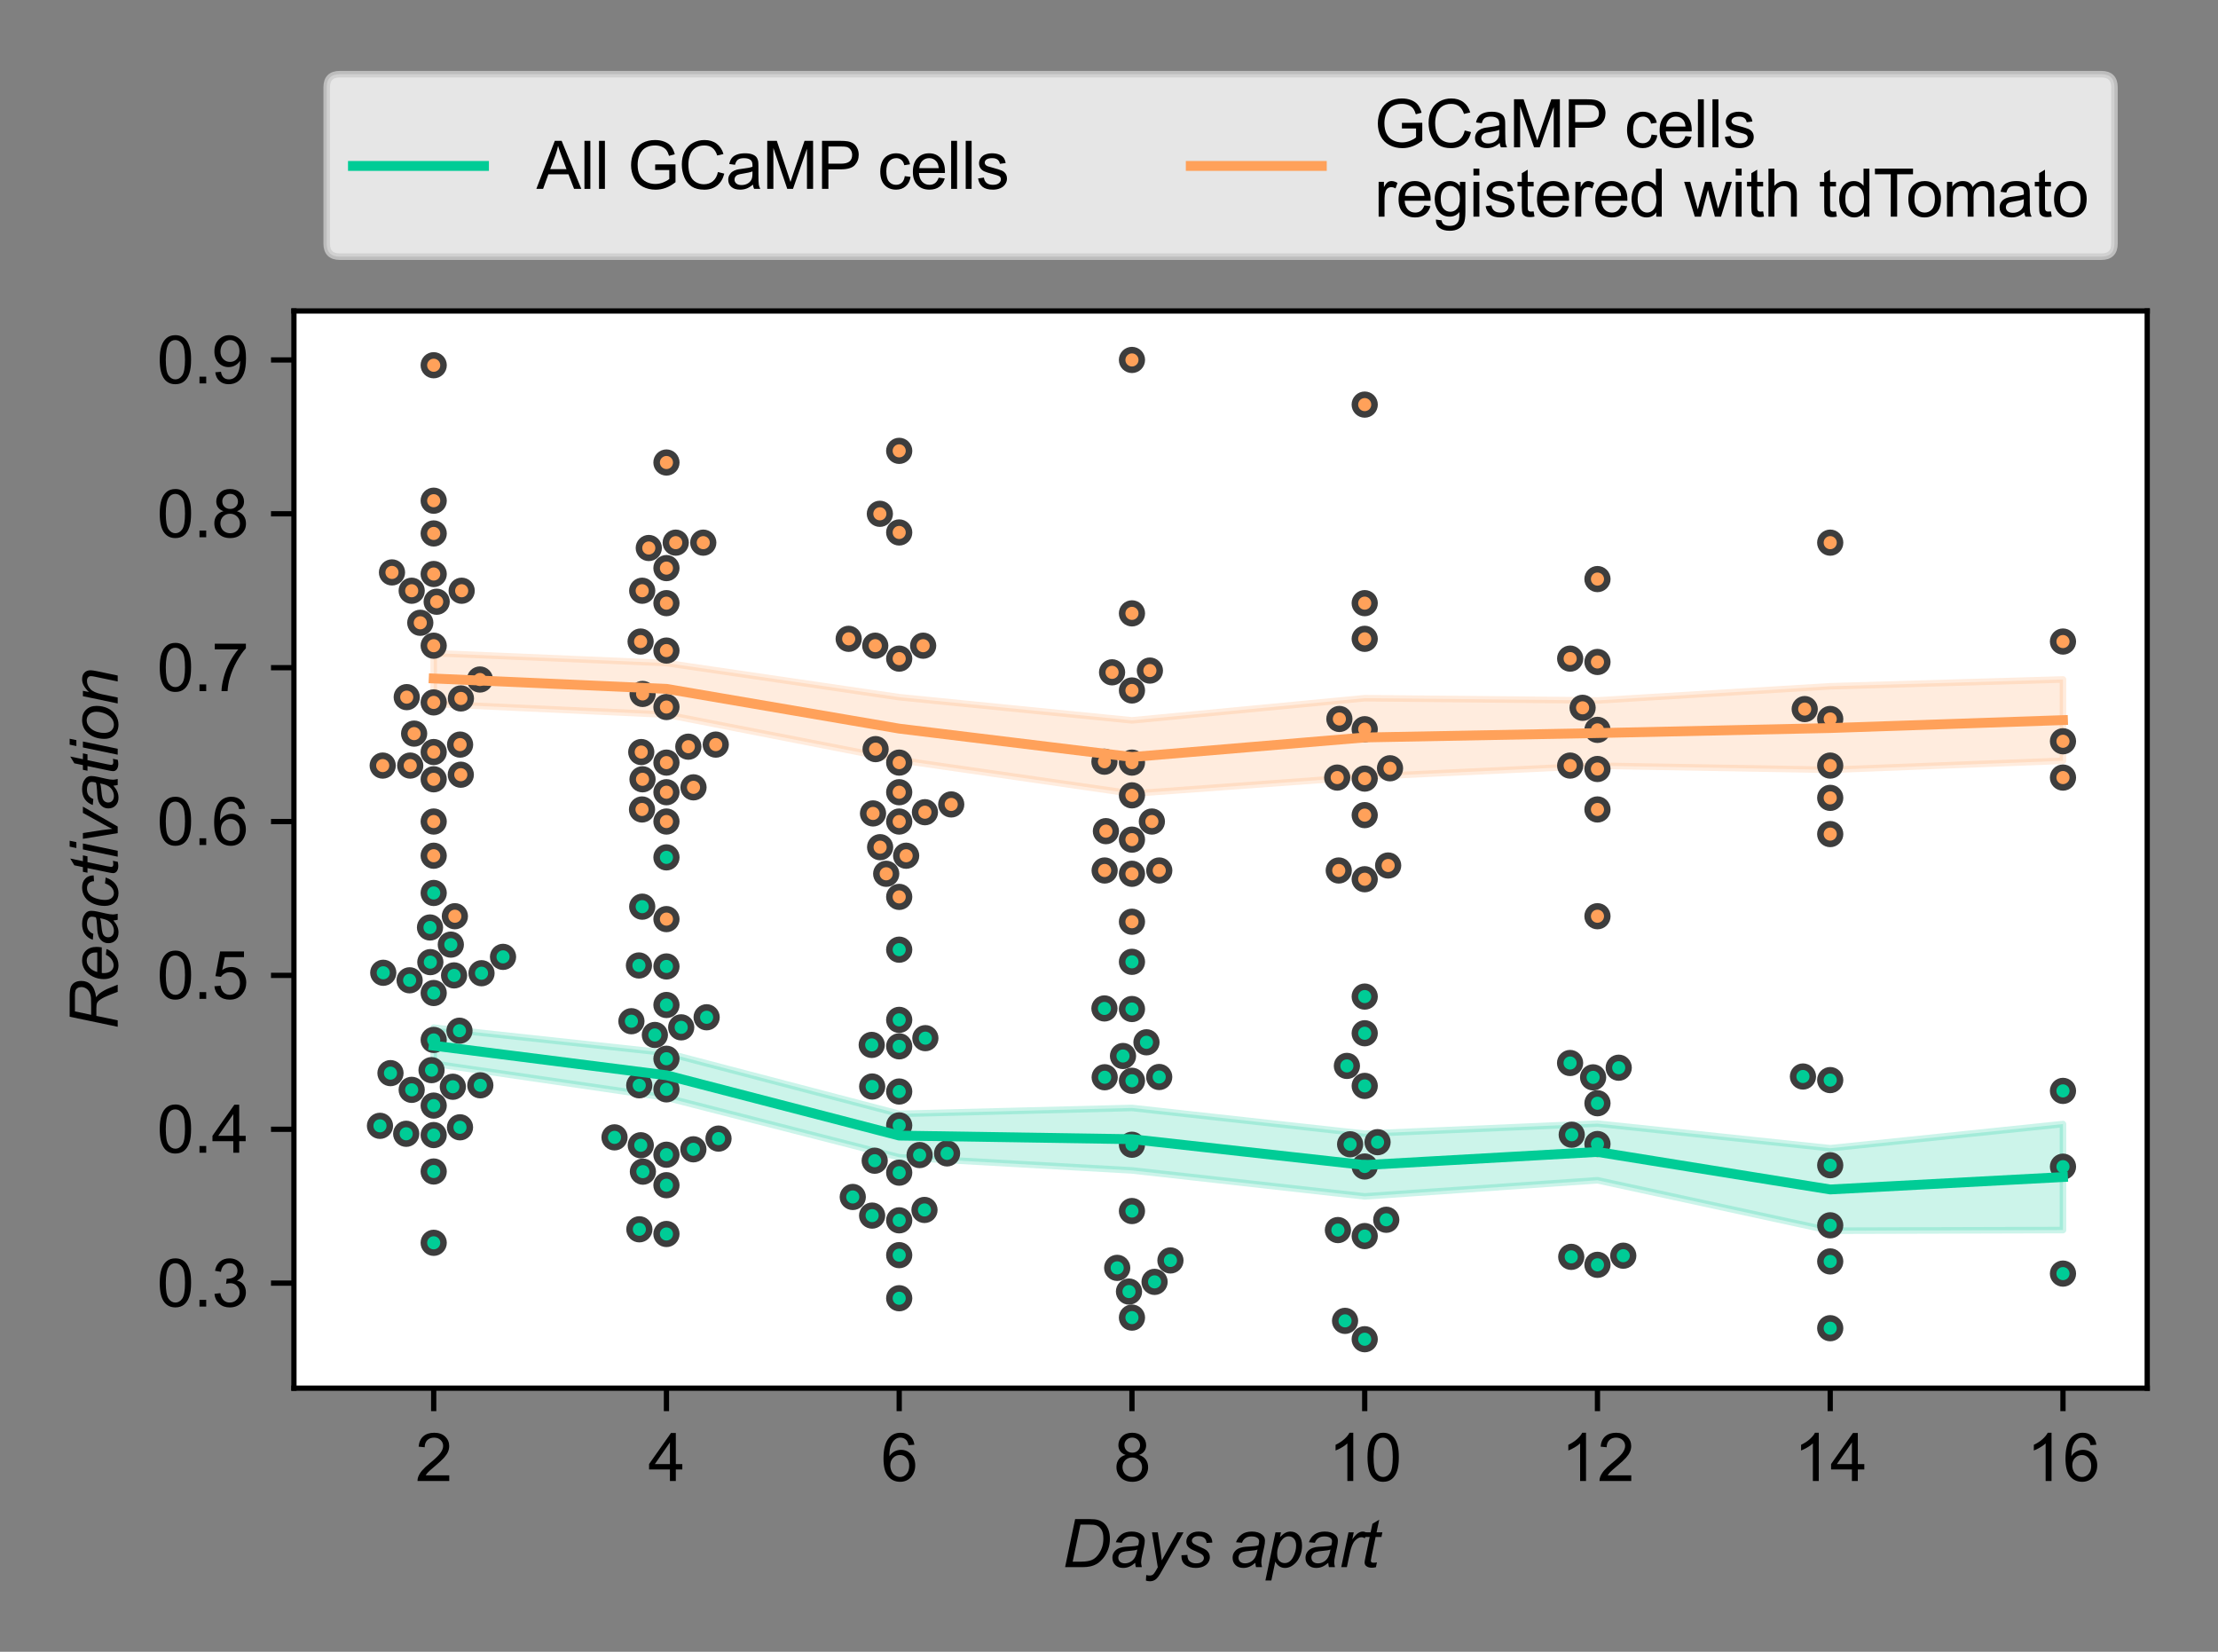 <?xml version="1.0" encoding="utf-8" standalone="no"?>
<!DOCTYPE svg PUBLIC "-//W3C//DTD SVG 1.1//EN"
  "http://www.w3.org/Graphics/SVG/1.1/DTD/svg11.dtd">
<svg xmlns:xlink="http://www.w3.org/1999/xlink" width="338.4pt" height="252pt" viewBox="0 0 338.4 252" xmlns="http://www.w3.org/2000/svg" version="1.1">
 <rect x="0" y="0" width="338.4" height="252" fill="#808080" stroke="none"/>
 <defs>
  <style type="text/css">*{stroke-linejoin: round; stroke-linecap: butt}</style>
 </defs>
 <g id="figure_1">
  <g id="patch_1">
   <path d="M 0 252 
L 338.4 252 
L 338.4 0 
L 0 0 
L 0 252 
z
" style="fill: none"/>
  </g>
  <g id="axes_1">
   <g id="patch_2">
    <path d="M 44.845 211.792 
L 327.6 211.792 
L 327.6 47.445 
L 44.845 47.445 
z
" style="fill: #ffffff"/>
   </g>
   <g id="PolyCollection_1">
    <defs>
     <path id="me147199cb4" d="M 66.169 -95.21 
L 66.169 -89.717 
L 101.68 -84.536 
L 137.191 -75.434 
L 172.703 -73.434 
L 208.214 -69.47 
L 243.725 -71.93 
L 279.236 -64.236 
L 314.748 -64.335 
L 314.748 -80.506 
L 314.748 -80.506 
L 279.236 -76.819 
L 243.725 -80.576 
L 208.214 -79.034 
L 172.703 -82.963 
L 137.191 -82.063 
L 101.68 -91.365 
L 66.169 -95.21 
z
" style="stroke: #00cc96; stroke-opacity: 0.2"/>
    </defs>
    <g clip-path="url(#p702afc06a4)">
     <use xlink:href="#me147199cb4" x="0" y="252" style="fill: #00cc96; fill-opacity: 0.2; stroke: #00cc96; stroke-opacity: 0.2"/>
    </g>
   </g>
   <g id="PolyCollection_2">
    <defs>
     <path id="m391f7efc99" d="M 66.169 -152.356 
L 66.169 -144.612 
L 101.68 -142.972 
L 137.191 -136.042 
L 172.703 -130.916 
L 208.214 -133.498 
L 243.725 -135.179 
L 279.236 -134.553 
L 314.748 -135.929 
L 314.748 -148.337 
L 314.748 -148.337 
L 279.236 -147.298 
L 243.725 -145.137 
L 208.214 -145.478 
L 172.703 -142.095 
L 137.191 -145.633 
L 101.68 -150.837 
L 66.169 -152.356 
z
" style="stroke: #ffa15a; stroke-opacity: 0.2"/>
    </defs>
    <g clip-path="url(#p702afc06a4)">
     <use xlink:href="#m391f7efc99" x="0" y="252" style="fill: #ffa15a; fill-opacity: 0.2; stroke: #ffa15a; stroke-opacity: 0.2"/>
    </g>
   </g>
   <g id="matplotlib.axis_1">
    <g id="xtick_1">
     <g id="line2d_1">
      <defs>
       <path id="md1aab5c922" d="M 0 0 
L 0 3.5 
" style="stroke: #000000; stroke-width: 0.8"/>
      </defs>
      <g>
       <use xlink:href="#md1aab5c922" x="66.169" y="211.792" style="stroke: #000000; stroke-width: 0.8"/>
      </g>
     </g>
     <g id="text_1">
      <!-- 2 -->
      <g transform="translate(63.389 225.95) scale(0.1 -0.1)">
       <defs>
        <path id="ArialMT-32" d="M 3222 541 
L 3222 0 
L 194 0 
Q 188 203 259 391 
Q 375 700 629 1000 
Q 884 1300 1366 1694 
Q 2113 2306 2375 2664 
Q 2638 3022 2638 3341 
Q 2638 3675 2398 3904 
Q 2159 4134 1775 4134 
Q 1369 4134 1125 3890 
Q 881 3647 878 3216 
L 300 3275 
Q 359 3922 746 4261 
Q 1134 4600 1788 4600 
Q 2447 4600 2831 4234 
Q 3216 3869 3216 3328 
Q 3216 3053 3103 2787 
Q 2991 2522 2730 2228 
Q 2469 1934 1863 1422 
Q 1356 997 1212 845 
Q 1069 694 975 541 
L 3222 541 
z
" transform="scale(0.016)"/>
       </defs>
       <use xlink:href="#ArialMT-32"/>
      </g>
     </g>
    </g>
    <g id="xtick_2">
     <g id="line2d_2">
      <g>
       <use xlink:href="#md1aab5c922" x="101.68" y="211.792" style="stroke: #000000; stroke-width: 0.8"/>
      </g>
     </g>
     <g id="text_2">
      <!-- 4 -->
      <g transform="translate(98.9 225.95) scale(0.1 -0.1)">
       <defs>
        <path id="ArialMT-34" d="M 2069 0 
L 2069 1097 
L 81 1097 
L 81 1613 
L 2172 4581 
L 2631 4581 
L 2631 1613 
L 3250 1613 
L 3250 1097 
L 2631 1097 
L 2631 0 
L 2069 0 
z
M 2069 1613 
L 2069 3678 
L 634 1613 
L 2069 1613 
z
" transform="scale(0.016)"/>
       </defs>
       <use xlink:href="#ArialMT-34"/>
      </g>
     </g>
    </g>
    <g id="xtick_3">
     <g id="line2d_3">
      <g>
       <use xlink:href="#md1aab5c922" x="137.191" y="211.792" style="stroke: #000000; stroke-width: 0.8"/>
      </g>
     </g>
     <g id="text_3">
      <!-- 6 -->
      <g transform="translate(134.411 225.95) scale(0.1 -0.1)">
       <defs>
        <path id="ArialMT-36" d="M 3184 3459 
L 2625 3416 
Q 2550 3747 2413 3897 
Q 2184 4138 1850 4138 
Q 1581 4138 1378 3988 
Q 1113 3794 959 3422 
Q 806 3050 800 2363 
Q 1003 2672 1297 2822 
Q 1591 2972 1913 2972 
Q 2475 2972 2870 2558 
Q 3266 2144 3266 1488 
Q 3266 1056 3080 686 
Q 2894 316 2569 119 
Q 2244 -78 1831 -78 
Q 1128 -78 684 439 
Q 241 956 241 2144 
Q 241 3472 731 4075 
Q 1159 4600 1884 4600 
Q 2425 4600 2770 4297 
Q 3116 3994 3184 3459 
z
M 888 1484 
Q 888 1194 1011 928 
Q 1134 663 1356 523 
Q 1578 384 1822 384 
Q 2178 384 2434 671 
Q 2691 959 2691 1453 
Q 2691 1928 2437 2201 
Q 2184 2475 1800 2475 
Q 1419 2475 1153 2201 
Q 888 1928 888 1484 
z
" transform="scale(0.016)"/>
       </defs>
       <use xlink:href="#ArialMT-36"/>
      </g>
     </g>
    </g>
    <g id="xtick_4">
     <g id="line2d_4">
      <g>
       <use xlink:href="#md1aab5c922" x="172.703" y="211.792" style="stroke: #000000; stroke-width: 0.8"/>
      </g>
     </g>
     <g id="text_4">
      <!-- 8 -->
      <g transform="translate(169.922 225.95) scale(0.1 -0.1)">
       <defs>
        <path id="ArialMT-38" d="M 1131 2484 
Q 781 2613 612 2850 
Q 444 3088 444 3419 
Q 444 3919 803 4259 
Q 1163 4600 1759 4600 
Q 2359 4600 2725 4251 
Q 3091 3903 3091 3403 
Q 3091 3084 2923 2848 
Q 2756 2613 2416 2484 
Q 2838 2347 3058 2040 
Q 3278 1734 3278 1309 
Q 3278 722 2862 322 
Q 2447 -78 1769 -78 
Q 1091 -78 675 323 
Q 259 725 259 1325 
Q 259 1772 486 2073 
Q 713 2375 1131 2484 
z
M 1019 3438 
Q 1019 3113 1228 2906 
Q 1438 2700 1772 2700 
Q 2097 2700 2305 2904 
Q 2513 3109 2513 3406 
Q 2513 3716 2298 3927 
Q 2084 4138 1766 4138 
Q 1444 4138 1231 3931 
Q 1019 3725 1019 3438 
z
M 838 1322 
Q 838 1081 952 856 
Q 1066 631 1291 507 
Q 1516 384 1775 384 
Q 2178 384 2440 643 
Q 2703 903 2703 1303 
Q 2703 1709 2433 1975 
Q 2163 2241 1756 2241 
Q 1359 2241 1098 1978 
Q 838 1716 838 1322 
z
" transform="scale(0.016)"/>
       </defs>
       <use xlink:href="#ArialMT-38"/>
      </g>
     </g>
    </g>
    <g id="xtick_5">
     <g id="line2d_5">
      <g>
       <use xlink:href="#md1aab5c922" x="208.214" y="211.792" style="stroke: #000000; stroke-width: 0.8"/>
      </g>
     </g>
     <g id="text_5">
      <!-- 10 -->
      <g transform="translate(202.653 225.95) scale(0.1 -0.1)">
       <defs>
        <path id="ArialMT-31" d="M 2384 0 
L 1822 0 
L 1822 3584 
Q 1619 3391 1289 3197 
Q 959 3003 697 2906 
L 697 3450 
Q 1169 3672 1522 3987 
Q 1875 4303 2022 4600 
L 2384 4600 
L 2384 0 
z
" transform="scale(0.016)"/>
        <path id="ArialMT-30" d="M 266 2259 
Q 266 3072 433 3567 
Q 600 4063 929 4331 
Q 1259 4600 1759 4600 
Q 2128 4600 2406 4451 
Q 2684 4303 2865 4023 
Q 3047 3744 3150 3342 
Q 3253 2941 3253 2259 
Q 3253 1453 3087 958 
Q 2922 463 2592 192 
Q 2263 -78 1759 -78 
Q 1097 -78 719 397 
Q 266 969 266 2259 
z
M 844 2259 
Q 844 1131 1108 757 
Q 1372 384 1759 384 
Q 2147 384 2411 759 
Q 2675 1134 2675 2259 
Q 2675 3391 2411 3762 
Q 2147 4134 1753 4134 
Q 1366 4134 1134 3806 
Q 844 3388 844 2259 
z
" transform="scale(0.016)"/>
       </defs>
       <use xlink:href="#ArialMT-31"/>
       <use xlink:href="#ArialMT-30" x="55.615"/>
      </g>
     </g>
    </g>
    <g id="xtick_6">
     <g id="line2d_6">
      <g>
       <use xlink:href="#md1aab5c922" x="243.725" y="211.792" style="stroke: #000000; stroke-width: 0.8"/>
      </g>
     </g>
     <g id="text_6">
      <!-- 12 -->
      <g transform="translate(238.164 225.95) scale(0.1 -0.1)">
       <use xlink:href="#ArialMT-31"/>
       <use xlink:href="#ArialMT-32" x="55.615"/>
      </g>
     </g>
    </g>
    <g id="xtick_7">
     <g id="line2d_7">
      <g>
       <use xlink:href="#md1aab5c922" x="279.236" y="211.792" style="stroke: #000000; stroke-width: 0.8"/>
      </g>
     </g>
     <g id="text_7">
      <!-- 14 -->
      <g transform="translate(273.675 225.95) scale(0.1 -0.1)">
       <use xlink:href="#ArialMT-31"/>
       <use xlink:href="#ArialMT-34" x="55.615"/>
      </g>
     </g>
    </g>
    <g id="xtick_8">
     <g id="line2d_8">
      <g>
       <use xlink:href="#md1aab5c922" x="314.748" y="211.792" style="stroke: #000000; stroke-width: 0.8"/>
      </g>
     </g>
     <g id="text_8">
      <!-- 16 -->
      <g transform="translate(309.187 225.95) scale(0.1 -0.1)">
       <use xlink:href="#ArialMT-31"/>
       <use xlink:href="#ArialMT-36" x="55.615"/>
      </g>
     </g>
    </g>
    <g id="text_9">
     <!-- Days apart -->
     <g transform="translate(162.047 239.095) scale(0.1 -0.1)">
      <defs>
       <path id="Arial-ItalicMT-44" d="M 284 0 
L 1241 4581 
L 2622 4581 
Q 3119 4581 3381 4509 
Q 3756 4413 4022 4164 
Q 4288 3916 4422 3544 
Q 4556 3172 4556 2709 
Q 4556 2156 4389 1701 
Q 4222 1247 3951 901 
Q 3681 556 3386 361 
Q 3091 166 2688 72 
Q 2381 0 1934 0 
L 284 0 
z
M 1006 519 
L 1731 519 
Q 2222 519 2603 609 
Q 2841 666 3009 775 
Q 3231 916 3413 1147 
Q 3650 1453 3792 1845 
Q 3934 2238 3934 2738 
Q 3934 3294 3740 3592 
Q 3547 3891 3247 3988 
Q 3025 4059 2556 4059 
L 1747 4059 
L 1006 519 
z
" transform="scale(0.016)"/>
       <path id="Arial-ItalicMT-61" d="M 2450 413 
Q 2156 159 1884 42 
Q 1613 -75 1303 -75 
Q 844 -75 562 195 
Q 281 466 281 888 
Q 281 1166 407 1380 
Q 534 1594 743 1723 
Q 953 1853 1256 1909 
Q 1447 1947 1980 1969 
Q 2513 1991 2744 2081 
Q 2809 2313 2809 2466 
Q 2809 2663 2666 2775 
Q 2469 2931 2091 2931 
Q 1734 2931 1507 2773 
Q 1281 2616 1178 2325 
L 606 2375 
Q 781 2869 1161 3131 
Q 1541 3394 2119 3394 
Q 2734 3394 3094 3100 
Q 3369 2881 3369 2531 
Q 3369 2266 3291 1916 
L 3106 1091 
Q 3019 697 3019 450 
Q 3019 294 3088 0 
L 2516 0 
Q 2469 163 2450 413 
z
M 2659 1681 
Q 2541 1634 2405 1609 
Q 2269 1584 1950 1556 
Q 1456 1513 1253 1445 
Q 1050 1378 947 1231 
Q 844 1084 844 906 
Q 844 669 1008 516 
Q 1172 363 1475 363 
Q 1756 363 2015 511 
Q 2275 659 2425 925 
Q 2575 1191 2659 1681 
z
" transform="scale(0.016)"/>
       <path id="Arial-ItalicMT-79" d="M 0 -1281 
L 34 -750 
Q 209 -800 375 -800 
Q 547 -800 653 -722 
Q 791 -619 953 -334 
L 1134 -9 
L 581 3319 
L 1138 3319 
L 1388 1641 
Q 1463 1144 1516 647 
L 3000 3319 
L 3591 3319 
L 1475 -441 
Q 1169 -991 931 -1169 
Q 694 -1347 384 -1347 
Q 188 -1347 0 -1281 
z
" transform="scale(0.016)"/>
       <path id="Arial-ItalicMT-73" d="M 266 1134 
L 831 1169 
Q 831 925 906 753 
Q 981 581 1182 472 
Q 1384 363 1653 363 
Q 2028 363 2215 513 
Q 2403 663 2403 866 
Q 2403 1013 2291 1144 
Q 2175 1275 1726 1467 
Q 1278 1659 1153 1738 
Q 944 1866 837 2039 
Q 731 2213 731 2438 
Q 731 2831 1043 3112 
Q 1356 3394 1919 3394 
Q 2544 3394 2870 3105 
Q 3197 2816 3209 2344 
L 2656 2306 
Q 2644 2606 2444 2781 
Q 2244 2956 1878 2956 
Q 1584 2956 1421 2822 
Q 1259 2688 1259 2531 
Q 1259 2375 1400 2256 
Q 1494 2175 1884 2006 
Q 2534 1725 2703 1563 
Q 2972 1303 2972 931 
Q 2972 684 2820 446 
Q 2669 209 2358 67 
Q 2047 -75 1625 -75 
Q 1050 -75 647 209 
Q 244 494 266 1134 
z
" transform="scale(0.016)"/>
       <path id="Arial-ItalicMT-20" transform="scale(0.016)"/>
       <path id="Arial-ItalicMT-70" d="M -66 -1272 
L 894 3319 
L 1416 3319 
L 1319 2856 
Q 1609 3159 1839 3276 
Q 2069 3394 2325 3394 
Q 2800 3394 3112 3048 
Q 3425 2703 3425 2059 
Q 3425 1541 3253 1114 
Q 3081 688 2831 428 
Q 2581 169 2325 47 
Q 2069 -75 1800 -75 
Q 1203 -75 875 531 
L 500 -1272 
L -66 -1272 
z
M 1053 1356 
Q 1053 984 1106 841 
Q 1184 638 1362 513 
Q 1541 388 1775 388 
Q 2263 388 2563 936 
Q 2863 1484 2863 2056 
Q 2863 2478 2661 2708 
Q 2459 2938 2159 2938 
Q 1944 2938 1759 2823 
Q 1575 2709 1417 2482 
Q 1259 2256 1156 1928 
Q 1053 1600 1053 1356 
z
" transform="scale(0.016)"/>
       <path id="Arial-ItalicMT-72" d="M 213 0 
L 906 3319 
L 1406 3319 
L 1266 2641 
Q 1522 3025 1767 3209 
Q 2013 3394 2269 3394 
Q 2438 3394 2684 3272 
L 2453 2747 
Q 2306 2853 2131 2853 
Q 1834 2853 1521 2522 
Q 1209 2191 1031 1331 
L 750 0 
L 213 0 
z
" transform="scale(0.016)"/>
       <path id="Arial-ItalicMT-74" d="M 1534 459 
L 1441 -3 
Q 1238 -56 1047 -56 
Q 709 -56 509 109 
Q 359 234 359 450 
Q 359 559 441 953 
L 844 2881 
L 397 2881 
L 488 3319 
L 934 3319 
L 1106 4134 
L 1753 4525 
L 1500 3319 
L 2056 3319 
L 1963 2881 
L 1409 2881 
L 1025 1047 
Q 953 697 953 628 
Q 953 528 1011 475 
Q 1069 422 1200 422 
Q 1388 422 1534 459 
z
" transform="scale(0.016)"/>
      </defs>
      <use xlink:href="#Arial-ItalicMT-44"/>
      <use xlink:href="#Arial-ItalicMT-61" x="72.217"/>
      <use xlink:href="#Arial-ItalicMT-79" x="127.832"/>
      <use xlink:href="#Arial-ItalicMT-73" x="177.832"/>
      <use xlink:href="#Arial-ItalicMT-20" x="227.832"/>
      <use xlink:href="#Arial-ItalicMT-61" x="255.615"/>
      <use xlink:href="#Arial-ItalicMT-70" x="311.23"/>
      <use xlink:href="#Arial-ItalicMT-61" x="366.846"/>
      <use xlink:href="#Arial-ItalicMT-72" x="422.461"/>
      <use xlink:href="#Arial-ItalicMT-74" x="455.762"/>
     </g>
    </g>
   </g>
   <g id="matplotlib.axis_2">
    <g id="ytick_1">
     <g id="line2d_9">
      <defs>
       <path id="m735fff7020" d="M 0 0 
L -3.5 0 
" style="stroke: #000000; stroke-width: 0.8"/>
      </defs>
      <g>
       <use xlink:href="#m735fff7020" x="44.845" y="195.763" style="stroke: #000000; stroke-width: 0.8"/>
      </g>
     </g>
     <g id="text_10">
      <!-- 0.3 -->
      <g transform="translate(23.945 199.341) scale(0.1 -0.1)">
       <defs>
        <path id="ArialMT-2e" d="M 581 0 
L 581 641 
L 1222 641 
L 1222 0 
L 581 0 
z
" transform="scale(0.016)"/>
        <path id="ArialMT-33" d="M 269 1209 
L 831 1284 
Q 928 806 1161 595 
Q 1394 384 1728 384 
Q 2125 384 2398 659 
Q 2672 934 2672 1341 
Q 2672 1728 2419 1979 
Q 2166 2231 1775 2231 
Q 1616 2231 1378 2169 
L 1441 2663 
Q 1497 2656 1531 2656 
Q 1891 2656 2178 2843 
Q 2466 3031 2466 3422 
Q 2466 3731 2256 3934 
Q 2047 4138 1716 4138 
Q 1388 4138 1169 3931 
Q 950 3725 888 3313 
L 325 3413 
Q 428 3978 793 4289 
Q 1159 4600 1703 4600 
Q 2078 4600 2393 4439 
Q 2709 4278 2876 4000 
Q 3044 3722 3044 3409 
Q 3044 3113 2884 2869 
Q 2725 2625 2413 2481 
Q 2819 2388 3044 2092 
Q 3269 1797 3269 1353 
Q 3269 753 2831 336 
Q 2394 -81 1725 -81 
Q 1122 -81 723 278 
Q 325 638 269 1209 
z
" transform="scale(0.016)"/>
       </defs>
       <use xlink:href="#ArialMT-30"/>
       <use xlink:href="#ArialMT-2e" x="55.615"/>
       <use xlink:href="#ArialMT-33" x="83.398"/>
      </g>
     </g>
    </g>
    <g id="ytick_2">
     <g id="line2d_10">
      <g>
       <use xlink:href="#m735fff7020" x="44.845" y="172.288" style="stroke: #000000; stroke-width: 0.8"/>
      </g>
     </g>
     <g id="text_11">
      <!-- 0.4 -->
      <g transform="translate(23.945 175.867) scale(0.1 -0.1)">
       <use xlink:href="#ArialMT-30"/>
       <use xlink:href="#ArialMT-2e" x="55.615"/>
       <use xlink:href="#ArialMT-34" x="83.398"/>
      </g>
     </g>
    </g>
    <g id="ytick_3">
     <g id="line2d_11">
      <g>
       <use xlink:href="#m735fff7020" x="44.845" y="148.813" style="stroke: #000000; stroke-width: 0.8"/>
      </g>
     </g>
     <g id="text_12">
      <!-- 0.5 -->
      <g transform="translate(23.945 152.392) scale(0.1 -0.1)">
       <defs>
        <path id="ArialMT-35" d="M 266 1200 
L 856 1250 
Q 922 819 1161 601 
Q 1400 384 1738 384 
Q 2144 384 2425 690 
Q 2706 997 2706 1503 
Q 2706 1984 2436 2262 
Q 2166 2541 1728 2541 
Q 1456 2541 1237 2417 
Q 1019 2294 894 2097 
L 366 2166 
L 809 4519 
L 3088 4519 
L 3088 3981 
L 1259 3981 
L 1013 2750 
Q 1425 3038 1878 3038 
Q 2478 3038 2890 2622 
Q 3303 2206 3303 1553 
Q 3303 931 2941 478 
Q 2500 -78 1738 -78 
Q 1113 -78 717 272 
Q 322 622 266 1200 
z
" transform="scale(0.016)"/>
       </defs>
       <use xlink:href="#ArialMT-30"/>
       <use xlink:href="#ArialMT-2e" x="55.615"/>
       <use xlink:href="#ArialMT-35" x="83.398"/>
      </g>
     </g>
    </g>
    <g id="ytick_4">
     <g id="line2d_12">
      <g>
       <use xlink:href="#m735fff7020" x="44.845" y="125.339" style="stroke: #000000; stroke-width: 0.8"/>
      </g>
     </g>
     <g id="text_13">
      <!-- 0.6 -->
      <g transform="translate(23.945 128.918) scale(0.1 -0.1)">
       <use xlink:href="#ArialMT-30"/>
       <use xlink:href="#ArialMT-2e" x="55.615"/>
       <use xlink:href="#ArialMT-36" x="83.398"/>
      </g>
     </g>
    </g>
    <g id="ytick_5">
     <g id="line2d_13">
      <g>
       <use xlink:href="#m735fff7020" x="44.845" y="101.864" style="stroke: #000000; stroke-width: 0.8"/>
      </g>
     </g>
     <g id="text_14">
      <!-- 0.7 -->
      <g transform="translate(23.945 105.443) scale(0.1 -0.1)">
       <defs>
        <path id="ArialMT-37" d="M 303 3981 
L 303 4522 
L 3269 4522 
L 3269 4084 
Q 2831 3619 2401 2847 
Q 1972 2075 1738 1259 
Q 1569 684 1522 0 
L 944 0 
Q 953 541 1156 1306 
Q 1359 2072 1739 2783 
Q 2119 3494 2547 3981 
L 303 3981 
z
" transform="scale(0.016)"/>
       </defs>
       <use xlink:href="#ArialMT-30"/>
       <use xlink:href="#ArialMT-2e" x="55.615"/>
       <use xlink:href="#ArialMT-37" x="83.398"/>
      </g>
     </g>
    </g>
    <g id="ytick_6">
     <g id="line2d_14">
      <g>
       <use xlink:href="#m735fff7020" x="44.845" y="78.39" style="stroke: #000000; stroke-width: 0.8"/>
      </g>
     </g>
     <g id="text_15">
      <!-- 0.8 -->
      <g transform="translate(23.945 81.968) scale(0.1 -0.1)">
       <use xlink:href="#ArialMT-30"/>
       <use xlink:href="#ArialMT-2e" x="55.615"/>
       <use xlink:href="#ArialMT-38" x="83.398"/>
      </g>
     </g>
    </g>
    <g id="ytick_7">
     <g id="line2d_15">
      <g>
       <use xlink:href="#m735fff7020" x="44.845" y="54.915" style="stroke: #000000; stroke-width: 0.8"/>
      </g>
     </g>
     <g id="text_16">
      <!-- 0.9 -->
      <g transform="translate(23.945 58.494) scale(0.1 -0.1)">
       <defs>
        <path id="ArialMT-39" d="M 350 1059 
L 891 1109 
Q 959 728 1153 556 
Q 1347 384 1650 384 
Q 1909 384 2104 503 
Q 2300 622 2425 820 
Q 2550 1019 2634 1356 
Q 2719 1694 2719 2044 
Q 2719 2081 2716 2156 
Q 2547 1888 2255 1720 
Q 1963 1553 1622 1553 
Q 1053 1553 659 1965 
Q 266 2378 266 3053 
Q 266 3750 677 4175 
Q 1088 4600 1706 4600 
Q 2153 4600 2523 4359 
Q 2894 4119 3086 3673 
Q 3278 3228 3278 2384 
Q 3278 1506 3087 986 
Q 2897 466 2520 194 
Q 2144 -78 1638 -78 
Q 1100 -78 759 220 
Q 419 519 350 1059 
z
M 2653 3081 
Q 2653 3566 2395 3850 
Q 2138 4134 1775 4134 
Q 1400 4134 1122 3828 
Q 844 3522 844 3034 
Q 844 2597 1108 2323 
Q 1372 2050 1759 2050 
Q 2150 2050 2401 2323 
Q 2653 2597 2653 3081 
z
" transform="scale(0.016)"/>
       </defs>
       <use xlink:href="#ArialMT-30"/>
       <use xlink:href="#ArialMT-2e" x="55.615"/>
       <use xlink:href="#ArialMT-39" x="83.398"/>
      </g>
     </g>
    </g>
    <g id="text_17">
     <!-- Reactivation -->
     <g transform="translate(17.958 157.132) rotate(-90) scale(0.1 -0.1)">
      <defs>
       <path id="Arial-ItalicMT-52" d="M 300 0 
L 1259 4581 
L 3181 4581 
Q 3750 4581 4044 4486 
Q 4338 4391 4505 4128 
Q 4672 3866 4672 3466 
Q 4672 2906 4306 2537 
Q 3941 2169 3125 2059 
Q 3375 1875 3503 1697 
Q 3791 1294 3966 863 
L 4316 0 
L 3631 0 
L 3303 853 
Q 3125 1316 2897 1653 
Q 2741 1888 2578 1961 
Q 2416 2034 2050 2034 
L 1338 2034 
L 913 0 
L 300 0 
z
M 1441 2531 
L 2288 2531 
Q 2875 2531 3053 2547 
Q 3400 2581 3622 2703 
Q 3844 2825 3966 3031 
Q 4088 3238 4088 3475 
Q 4088 3675 3997 3823 
Q 3906 3972 3759 4025 
Q 3613 4078 3259 4078 
L 1766 4078 
L 1441 2531 
z
" transform="scale(0.016)"/>
       <path id="Arial-ItalicMT-65" d="M 2650 1128 
L 3200 1072 
Q 3081 663 2654 294 
Q 2228 -75 1638 -75 
Q 1269 -75 961 95 
Q 653 266 492 591 
Q 331 916 331 1331 
Q 331 1875 582 2386 
Q 834 2897 1234 3145 
Q 1634 3394 2100 3394 
Q 2694 3394 3048 3025 
Q 3403 2656 3403 2019 
Q 3403 1775 3359 1519 
L 916 1519 
Q 903 1422 903 1344 
Q 903 878 1117 633 
Q 1331 388 1641 388 
Q 1931 388 2212 578 
Q 2494 769 2650 1128 
z
M 1006 1950 
L 2869 1950 
Q 2872 2038 2872 2075 
Q 2872 2500 2659 2726 
Q 2447 2953 2113 2953 
Q 1750 2953 1451 2703 
Q 1153 2453 1006 1950 
z
" transform="scale(0.016)"/>
       <path id="Arial-ItalicMT-63" d="M 2503 1209 
L 3069 1150 
Q 2856 528 2464 226 
Q 2072 -75 1572 -75 
Q 1031 -75 695 275 
Q 359 625 359 1253 
Q 359 1797 575 2322 
Q 791 2847 1192 3120 
Q 1594 3394 2109 3394 
Q 2644 3394 2956 3092 
Q 3269 2791 3269 2294 
L 2713 2256 
Q 2709 2572 2529 2750 
Q 2350 2928 2056 2928 
Q 1716 2928 1466 2712 
Q 1216 2497 1073 2058 
Q 931 1619 931 1213 
Q 931 788 1118 575 
Q 1306 363 1581 363 
Q 1856 363 2107 572 
Q 2359 781 2503 1209 
z
" transform="scale(0.016)"/>
       <path id="Arial-ItalicMT-69" d="M 1016 3941 
L 1150 4581 
L 1713 4581 
L 1578 3941 
L 1016 3941 
z
M 191 0 
L 884 3319 
L 1450 3319 
L 756 0 
L 191 0 
z
" transform="scale(0.016)"/>
       <path id="Arial-ItalicMT-76" d="M 1050 0 
L 506 3319 
L 1056 3319 
L 1341 1491 
Q 1388 1191 1456 513 
Q 1619 866 1872 1322 
L 2981 3319 
L 3578 3319 
L 1678 0 
L 1050 0 
z
" transform="scale(0.016)"/>
       <path id="Arial-ItalicMT-6f" d="M 313 1259 
Q 313 2231 884 2869 
Q 1356 3394 2122 3394 
Q 2722 3394 3089 3019 
Q 3456 2644 3456 2006 
Q 3456 1434 3225 942 
Q 2994 450 2567 187 
Q 2141 -75 1669 -75 
Q 1281 -75 964 90 
Q 647 256 480 559 
Q 313 863 313 1259 
z
M 878 1316 
Q 878 847 1103 605 
Q 1328 363 1675 363 
Q 1856 363 2034 436 
Q 2213 509 2366 659 
Q 2519 809 2626 1001 
Q 2734 1194 2800 1416 
Q 2897 1725 2897 2009 
Q 2897 2459 2670 2707 
Q 2444 2956 2100 2956 
Q 1834 2956 1615 2829 
Q 1397 2703 1220 2459 
Q 1044 2216 961 1892 
Q 878 1569 878 1316 
z
" transform="scale(0.016)"/>
       <path id="Arial-ItalicMT-6e" d="M 213 0 
L 906 3319 
L 1419 3319 
L 1297 2741 
Q 1631 3081 1922 3237 
Q 2213 3394 2516 3394 
Q 2919 3394 3148 3175 
Q 3378 2956 3378 2591 
Q 3378 2406 3297 2009 
L 2875 0 
L 2309 0 
L 2750 2103 
Q 2816 2409 2816 2556 
Q 2816 2722 2702 2825 
Q 2588 2928 2372 2928 
Q 1938 2928 1598 2615 
Q 1259 2303 1100 1544 
L 778 0 
L 213 0 
z
" transform="scale(0.016)"/>
      </defs>
      <use xlink:href="#Arial-ItalicMT-52"/>
      <use xlink:href="#Arial-ItalicMT-65" x="72.217"/>
      <use xlink:href="#Arial-ItalicMT-61" x="127.832"/>
      <use xlink:href="#Arial-ItalicMT-63" x="183.447"/>
      <use xlink:href="#Arial-ItalicMT-74" x="233.447"/>
      <use xlink:href="#Arial-ItalicMT-69" x="261.23"/>
      <use xlink:href="#Arial-ItalicMT-76" x="283.447"/>
      <use xlink:href="#Arial-ItalicMT-61" x="333.447"/>
      <use xlink:href="#Arial-ItalicMT-74" x="389.062"/>
      <use xlink:href="#Arial-ItalicMT-69" x="416.846"/>
      <use xlink:href="#Arial-ItalicMT-6f" x="439.062"/>
      <use xlink:href="#Arial-ItalicMT-6e" x="494.678"/>
     </g>
    </g>
   </g>
   <g id="line2d_16"/>
   <g id="line2d_17"/>
   <g id="patch_3">
    <path d="M 44.845 211.792 
L 44.845 47.445 
" style="fill: none; stroke: #000000; stroke-width: 0.8; stroke-linejoin: miter; stroke-linecap: square"/>
   </g>
   <g id="patch_4">
    <path d="M 327.6 211.792 
L 327.6 47.445 
" style="fill: none; stroke: #000000; stroke-width: 0.8; stroke-linejoin: miter; stroke-linecap: square"/>
   </g>
   <g id="patch_5">
    <path d="M 44.845 211.792 
L 327.6 211.792 
" style="fill: none; stroke: #000000; stroke-width: 0.8; stroke-linejoin: miter; stroke-linecap: square"/>
   </g>
   <g id="patch_6">
    <path d="M 44.845 47.445 
L 327.6 47.445 
" style="fill: none; stroke: #000000; stroke-width: 0.8; stroke-linejoin: miter; stroke-linecap: square"/>
   </g>
   <g id="PathCollection_1">
    <defs>
     <path id="C0_0_d326a75237" d="M 0 1.5 
C 0.398 1.5 0.779 1.342 1.061 1.061 
C 1.342 0.779 1.5 0.398 1.5 -0 
C 1.5 -0.398 1.342 -0.779 1.061 -1.061 
C 0.779 -1.342 0.398 -1.5 0 -1.5 
C -0.398 -1.5 -0.779 -1.342 -1.061 -1.061 
C -1.342 -0.779 -1.5 -0.398 -1.5 0 
C -1.5 0.398 -1.342 0.779 -1.061 1.061 
C -0.779 1.342 -0.398 1.5 0 1.5 
z
"/>
    </defs>
    <g clip-path="url(#p702afc06a4)">
     <use xlink:href="#C0_0_d326a75237" x="66.169" y="168.676" style="fill: #00cc96; stroke: #3d3d3d"/>
    </g>
    <g clip-path="url(#p702afc06a4)">
     <use xlink:href="#C0_0_d326a75237" x="76.747" y="145.985" style="fill: #00cc96; stroke: #3d3d3d"/>
    </g>
    <g clip-path="url(#p702afc06a4)">
     <use xlink:href="#C0_0_d326a75237" x="69.089" y="165.802" style="fill: #00cc96; stroke: #3d3d3d"/>
    </g>
    <g clip-path="url(#p702afc06a4)">
     <use xlink:href="#C0_0_d326a75237" x="62.811" y="166.274" style="fill: #00cc96; stroke: #3d3d3d"/>
    </g>
    <g clip-path="url(#p702afc06a4)">
     <use xlink:href="#C0_0_d326a75237" x="65.657" y="146.79" style="fill: #00cc96; stroke: #3d3d3d"/>
    </g>
    <g clip-path="url(#p702afc06a4)">
     <use xlink:href="#C0_0_d326a75237" x="70.181" y="171.989" style="fill: #00cc96; stroke: #3d3d3d"/>
    </g>
    <g clip-path="url(#p702afc06a4)">
     <use xlink:href="#C0_0_d326a75237" x="59.575" y="163.724" style="fill: #00cc96; stroke: #3d3d3d"/>
    </g>
    <g clip-path="url(#p702afc06a4)">
     <use xlink:href="#C0_0_d326a75237" x="73.465" y="148.481" style="fill: #00cc96; stroke: #3d3d3d"/>
    </g>
    <g clip-path="url(#p702afc06a4)">
     <use xlink:href="#C0_0_d326a75237" x="62.496" y="149.561" style="fill: #00cc96; stroke: #3d3d3d"/>
    </g>
    <g clip-path="url(#p702afc06a4)">
     <use xlink:href="#C0_0_d326a75237" x="61.974" y="172.978" style="fill: #00cc96; stroke: #3d3d3d"/>
    </g>
    <g clip-path="url(#p702afc06a4)">
     <use xlink:href="#C0_0_d326a75237" x="68.783" y="144.118" style="fill: #00cc96; stroke: #3d3d3d"/>
    </g>
    <g clip-path="url(#p702afc06a4)">
     <use xlink:href="#C0_0_d326a75237" x="70.101" y="157.252" style="fill: #00cc96; stroke: #3d3d3d"/>
    </g>
    <g clip-path="url(#p702afc06a4)">
     <use xlink:href="#C0_0_d326a75237" x="65.839" y="163.268" style="fill: #00cc96; stroke: #3d3d3d"/>
    </g>
    <g clip-path="url(#p702afc06a4)">
     <use xlink:href="#C0_0_d326a75237" x="58.473" y="148.413" style="fill: #00cc96; stroke: #3d3d3d"/>
    </g>
    <g clip-path="url(#p702afc06a4)">
     <use xlink:href="#C0_0_d326a75237" x="66.169" y="178.732" style="fill: #00cc96; stroke: #3d3d3d"/>
    </g>
    <g clip-path="url(#p702afc06a4)">
     <use xlink:href="#C0_0_d326a75237" x="57.973" y="171.763" style="fill: #00cc96; stroke: #3d3d3d"/>
    </g>
    <g clip-path="url(#p702afc06a4)">
     <use xlink:href="#C0_0_d326a75237" x="65.606" y="141.502" style="fill: #00cc96; stroke: #3d3d3d"/>
    </g>
    <g clip-path="url(#p702afc06a4)">
     <use xlink:href="#C0_0_d326a75237" x="73.283" y="165.581" style="fill: #00cc96; stroke: #3d3d3d"/>
    </g>
    <g clip-path="url(#p702afc06a4)">
     <use xlink:href="#C0_0_d326a75237" x="66.169" y="189.611" style="fill: #00cc96; stroke: #3d3d3d"/>
    </g>
    <g clip-path="url(#p702afc06a4)">
     <use xlink:href="#C0_0_d326a75237" x="69.279" y="148.813" style="fill: #00cc96; stroke: #3d3d3d"/>
    </g>
    <g clip-path="url(#p702afc06a4)">
     <use xlink:href="#C0_0_d326a75237" x="66.169" y="151.501" style="fill: #00cc96; stroke: #3d3d3d"/>
    </g>
    <g clip-path="url(#p702afc06a4)">
     <use xlink:href="#C0_0_d326a75237" x="66.169" y="173.174" style="fill: #00cc96; stroke: #3d3d3d"/>
    </g>
    <g clip-path="url(#p702afc06a4)">
     <use xlink:href="#C0_0_d326a75237" x="66.169" y="136.238" style="fill: #00cc96; stroke: #3d3d3d"/>
    </g>
    <g clip-path="url(#p702afc06a4)">
     <use xlink:href="#C0_0_d326a75237" x="66.169" y="158.658" style="fill: #00cc96; stroke: #3d3d3d"/>
    </g>
    <g clip-path="url(#p702afc06a4)">
     <use xlink:href="#C0_0_d326a75237" x="58.389" y="116.802" style="fill: #ffa15a; stroke: #3d3d3d"/>
    </g>
    <g clip-path="url(#p702afc06a4)">
     <use xlink:href="#C0_0_d326a75237" x="64.123" y="95.017" style="fill: #ffa15a; stroke: #3d3d3d"/>
    </g>
    <g clip-path="url(#p702afc06a4)">
     <use xlink:href="#C0_0_d326a75237" x="66.169" y="114.737" style="fill: #ffa15a; stroke: #3d3d3d"/>
    </g>
    <g clip-path="url(#p702afc06a4)">
     <use xlink:href="#C0_0_d326a75237" x="59.805" y="87.332" style="fill: #ffa15a; stroke: #3d3d3d"/>
    </g>
    <g clip-path="url(#p702afc06a4)">
     <use xlink:href="#C0_0_d326a75237" x="66.169" y="81.386" style="fill: #ffa15a; stroke: #3d3d3d"/>
    </g>
    <g clip-path="url(#p702afc06a4)">
     <use xlink:href="#C0_0_d326a75237" x="66.169" y="107.165" style="fill: #ffa15a; stroke: #3d3d3d"/>
    </g>
    <g clip-path="url(#p702afc06a4)">
     <use xlink:href="#C0_0_d326a75237" x="66.169" y="87.575" style="fill: #ffa15a; stroke: #3d3d3d"/>
    </g>
    <g clip-path="url(#p702afc06a4)">
     <use xlink:href="#C0_0_d326a75237" x="73.225" y="103.67" style="fill: #ffa15a; stroke: #3d3d3d"/>
    </g>
    <g clip-path="url(#p702afc06a4)">
     <use xlink:href="#C0_0_d326a75237" x="66.169" y="98.511" style="fill: #ffa15a; stroke: #3d3d3d"/>
    </g>
    <g clip-path="url(#p702afc06a4)">
     <use xlink:href="#C0_0_d326a75237" x="66.169" y="125.339" style="fill: #ffa15a; stroke: #3d3d3d"/>
    </g>
    <g clip-path="url(#p702afc06a4)">
     <use xlink:href="#C0_0_d326a75237" x="62.055" y="106.359" style="fill: #ffa15a; stroke: #3d3d3d"/>
    </g>
    <g clip-path="url(#p702afc06a4)">
     <use xlink:href="#C0_0_d326a75237" x="66.624" y="91.804" style="fill: #ffa15a; stroke: #3d3d3d"/>
    </g>
    <g clip-path="url(#p702afc06a4)">
     <use xlink:href="#C0_0_d326a75237" x="62.589" y="116.802" style="fill: #ffa15a; stroke: #3d3d3d"/>
    </g>
    <g clip-path="url(#p702afc06a4)">
     <use xlink:href="#C0_0_d326a75237" x="70.304" y="118.194" style="fill: #ffa15a; stroke: #3d3d3d"/>
    </g>
    <g clip-path="url(#p702afc06a4)">
     <use xlink:href="#C0_0_d326a75237" x="63.183" y="111.925" style="fill: #ffa15a; stroke: #3d3d3d"/>
    </g>
    <g clip-path="url(#p702afc06a4)">
     <use xlink:href="#C0_0_d326a75237" x="66.169" y="130.555" style="fill: #ffa15a; stroke: #3d3d3d"/>
    </g>
    <g clip-path="url(#p702afc06a4)">
     <use xlink:href="#C0_0_d326a75237" x="66.169" y="118.895" style="fill: #ffa15a; stroke: #3d3d3d"/>
    </g>
    <g clip-path="url(#p702afc06a4)">
     <use xlink:href="#C0_0_d326a75237" x="62.81" y="90.127" style="fill: #ffa15a; stroke: #3d3d3d"/>
    </g>
    <g clip-path="url(#p702afc06a4)">
     <use xlink:href="#C0_0_d326a75237" x="69.4" y="139.785" style="fill: #ffa15a; stroke: #3d3d3d"/>
    </g>
    <g clip-path="url(#p702afc06a4)">
     <use xlink:href="#C0_0_d326a75237" x="70.321" y="106.559" style="fill: #ffa15a; stroke: #3d3d3d"/>
    </g>
    <g clip-path="url(#p702afc06a4)">
     <use xlink:href="#C0_0_d326a75237" x="70.437" y="90.127" style="fill: #ffa15a; stroke: #3d3d3d"/>
    </g>
    <g clip-path="url(#p702afc06a4)">
     <use xlink:href="#C0_0_d326a75237" x="70.196" y="113.601" style="fill: #ffa15a; stroke: #3d3d3d"/>
    </g>
    <g clip-path="url(#p702afc06a4)">
     <use xlink:href="#C0_0_d326a75237" x="66.169" y="76.392" style="fill: #ffa15a; stroke: #3d3d3d"/>
    </g>
    <g clip-path="url(#p702afc06a4)">
     <use xlink:href="#C0_0_d326a75237" x="66.169" y="55.724" style="fill: #ffa15a; stroke: #3d3d3d"/>
    </g>
   </g>
   <g id="PathCollection_2">
    <defs>
     <path id="C1_0_609de98769" d="M 0 1.5 
C 0.398 1.5 0.779 1.342 1.061 1.061 
C 1.342 0.779 1.5 0.398 1.5 -0 
C 1.5 -0.398 1.342 -0.779 1.061 -1.061 
C 0.779 -1.342 0.398 -1.5 0 -1.5 
C -0.398 -1.5 -0.779 -1.342 -1.061 -1.061 
C -1.342 -0.779 -1.5 -0.398 -1.5 0 
C -1.5 0.398 -1.342 0.779 -1.061 1.061 
C -0.779 1.342 -0.398 1.5 0 1.5 
z
"/>
    </defs>
    <g clip-path="url(#p702afc06a4)">
     <use xlink:href="#C1_0_609de98769" x="101.68" y="188.266" style="fill: #00cc96; stroke: #3d3d3d"/>
    </g>
    <g clip-path="url(#p702afc06a4)">
     <use xlink:href="#C1_0_609de98769" x="96.335" y="155.804" style="fill: #00cc96; stroke: #3d3d3d"/>
    </g>
    <g clip-path="url(#p702afc06a4)">
     <use xlink:href="#C1_0_609de98769" x="101.68" y="176.171" style="fill: #00cc96; stroke: #3d3d3d"/>
    </g>
    <g clip-path="url(#p702afc06a4)">
     <use xlink:href="#C1_0_609de98769" x="101.68" y="161.529" style="fill: #00cc96; stroke: #3d3d3d"/>
    </g>
    <g clip-path="url(#p702afc06a4)">
     <use xlink:href="#C1_0_609de98769" x="101.68" y="130.807" style="fill: #00cc96; stroke: #3d3d3d"/>
    </g>
    <g clip-path="url(#p702afc06a4)">
     <use xlink:href="#C1_0_609de98769" x="101.68" y="147.449" style="fill: #00cc96; stroke: #3d3d3d"/>
    </g>
    <g clip-path="url(#p702afc06a4)">
     <use xlink:href="#C1_0_609de98769" x="93.758" y="173.523" style="fill: #00cc96; stroke: #3d3d3d"/>
    </g>
    <g clip-path="url(#p702afc06a4)">
     <use xlink:href="#C1_0_609de98769" x="107.81" y="155.203" style="fill: #00cc96; stroke: #3d3d3d"/>
    </g>
    <g clip-path="url(#p702afc06a4)">
     <use xlink:href="#C1_0_609de98769" x="101.68" y="166.202" style="fill: #00cc96; stroke: #3d3d3d"/>
    </g>
    <g clip-path="url(#p702afc06a4)">
     <use xlink:href="#C1_0_609de98769" x="105.79" y="175.346" style="fill: #00cc96; stroke: #3d3d3d"/>
    </g>
    <g clip-path="url(#p702afc06a4)">
     <use xlink:href="#C1_0_609de98769" x="103.932" y="156.739" style="fill: #00cc96; stroke: #3d3d3d"/>
    </g>
    <g clip-path="url(#p702afc06a4)">
     <use xlink:href="#C1_0_609de98769" x="97.764" y="174.727" style="fill: #00cc96; stroke: #3d3d3d"/>
    </g>
    <g clip-path="url(#p702afc06a4)">
     <use xlink:href="#C1_0_609de98769" x="98.086" y="178.755" style="fill: #00cc96; stroke: #3d3d3d"/>
    </g>
    <g clip-path="url(#p702afc06a4)">
     <use xlink:href="#C1_0_609de98769" x="97.483" y="147.299" style="fill: #00cc96; stroke: #3d3d3d"/>
    </g>
    <g clip-path="url(#p702afc06a4)">
     <use xlink:href="#C1_0_609de98769" x="97.531" y="165.581" style="fill: #00cc96; stroke: #3d3d3d"/>
    </g>
    <g clip-path="url(#p702afc06a4)">
     <use xlink:href="#C1_0_609de98769" x="97.548" y="187.552" style="fill: #00cc96; stroke: #3d3d3d"/>
    </g>
    <g clip-path="url(#p702afc06a4)">
     <use xlink:href="#C1_0_609de98769" x="99.913" y="157.9" style="fill: #00cc96; stroke: #3d3d3d"/>
    </g>
    <g clip-path="url(#p702afc06a4)">
     <use xlink:href="#C1_0_609de98769" x="101.68" y="180.824" style="fill: #00cc96; stroke: #3d3d3d"/>
    </g>
    <g clip-path="url(#p702afc06a4)">
     <use xlink:href="#C1_0_609de98769" x="109.623" y="173.711" style="fill: #00cc96; stroke: #3d3d3d"/>
    </g>
    <g clip-path="url(#p702afc06a4)">
     <use xlink:href="#C1_0_609de98769" x="97.983" y="138.328" style="fill: #00cc96; stroke: #3d3d3d"/>
    </g>
    <g clip-path="url(#p702afc06a4)">
     <use xlink:href="#C1_0_609de98769" x="101.68" y="153.328" style="fill: #00cc96; stroke: #3d3d3d"/>
    </g>
    <g clip-path="url(#p702afc06a4)">
     <use xlink:href="#C1_0_609de98769" x="109.203" y="113.601" style="fill: #ffa15a; stroke: #3d3d3d"/>
    </g>
    <g clip-path="url(#p702afc06a4)">
     <use xlink:href="#C1_0_609de98769" x="101.68" y="99.256" style="fill: #ffa15a; stroke: #3d3d3d"/>
    </g>
    <g clip-path="url(#p702afc06a4)">
     <use xlink:href="#C1_0_609de98769" x="97.836" y="114.737" style="fill: #ffa15a; stroke: #3d3d3d"/>
    </g>
    <g clip-path="url(#p702afc06a4)">
     <use xlink:href="#C1_0_609de98769" x="101.68" y="107.869" style="fill: #ffa15a; stroke: #3d3d3d"/>
    </g>
    <g clip-path="url(#p702afc06a4)">
     <use xlink:href="#C1_0_609de98769" x="97.98" y="90.127" style="fill: #ffa15a; stroke: #3d3d3d"/>
    </g>
    <g clip-path="url(#p702afc06a4)">
     <use xlink:href="#C1_0_609de98769" x="101.68" y="70.565" style="fill: #ffa15a; stroke: #3d3d3d"/>
    </g>
    <g clip-path="url(#p702afc06a4)">
     <use xlink:href="#C1_0_609de98769" x="105.807" y="120.122" style="fill: #ffa15a; stroke: #3d3d3d"/>
    </g>
    <g clip-path="url(#p702afc06a4)">
     <use xlink:href="#C1_0_609de98769" x="98.027" y="118.895" style="fill: #ffa15a; stroke: #3d3d3d"/>
    </g>
    <g clip-path="url(#p702afc06a4)">
     <use xlink:href="#C1_0_609de98769" x="105.017" y="113.919" style="fill: #ffa15a; stroke: #3d3d3d"/>
    </g>
    <g clip-path="url(#p702afc06a4)">
     <use xlink:href="#C1_0_609de98769" x="98.986" y="83.606" style="fill: #ffa15a; stroke: #3d3d3d"/>
    </g>
    <g clip-path="url(#p702afc06a4)">
     <use xlink:href="#C1_0_609de98769" x="101.68" y="125.339" style="fill: #ffa15a; stroke: #3d3d3d"/>
    </g>
    <g clip-path="url(#p702afc06a4)">
     <use xlink:href="#C1_0_609de98769" x="103.098" y="82.791" style="fill: #ffa15a; stroke: #3d3d3d"/>
    </g>
    <g clip-path="url(#p702afc06a4)">
     <use xlink:href="#C1_0_609de98769" x="101.68" y="140.225" style="fill: #ffa15a; stroke: #3d3d3d"/>
    </g>
    <g clip-path="url(#p702afc06a4)">
     <use xlink:href="#C1_0_609de98769" x="97.952" y="123.498" style="fill: #ffa15a; stroke: #3d3d3d"/>
    </g>
    <g clip-path="url(#p702afc06a4)">
     <use xlink:href="#C1_0_609de98769" x="101.68" y="86.675" style="fill: #ffa15a; stroke: #3d3d3d"/>
    </g>
    <g clip-path="url(#p702afc06a4)">
     <use xlink:href="#C1_0_609de98769" x="98.041" y="105.872" style="fill: #ffa15a; stroke: #3d3d3d"/>
    </g>
    <g clip-path="url(#p702afc06a4)">
     <use xlink:href="#C1_0_609de98769" x="101.68" y="116.348" style="fill: #ffa15a; stroke: #3d3d3d"/>
    </g>
    <g clip-path="url(#p702afc06a4)">
     <use xlink:href="#C1_0_609de98769" x="101.68" y="92.02" style="fill: #ffa15a; stroke: #3d3d3d"/>
    </g>
    <g clip-path="url(#p702afc06a4)">
     <use xlink:href="#C1_0_609de98769" x="101.68" y="120.867" style="fill: #ffa15a; stroke: #3d3d3d"/>
    </g>
    <g clip-path="url(#p702afc06a4)">
     <use xlink:href="#C1_0_609de98769" x="97.737" y="97.878" style="fill: #ffa15a; stroke: #3d3d3d"/>
    </g>
    <g clip-path="url(#p702afc06a4)">
     <use xlink:href="#C1_0_609de98769" x="107.298" y="82.791" style="fill: #ffa15a; stroke: #3d3d3d"/>
    </g>
   </g>
   <g id="PathCollection_3">
    <defs>
     <path id="C2_0_6abef8fd4d" d="M 0 1.5 
C 0.398 1.5 0.779 1.342 1.061 1.061 
C 1.342 0.779 1.5 0.398 1.5 -0 
C 1.5 -0.398 1.342 -0.779 1.061 -1.061 
C 0.779 -1.342 0.398 -1.5 0 -1.5 
C -0.398 -1.5 -0.779 -1.342 -1.061 -1.061 
C -1.342 -0.779 -1.5 -0.398 -1.5 0 
C -1.5 0.398 -1.342 0.779 -1.061 1.061 
C -0.779 1.342 -0.398 1.5 0 1.5 
z
"/>
    </defs>
    <g clip-path="url(#p702afc06a4)">
     <use xlink:href="#C2_0_6abef8fd4d" x="133.061" y="185.459" style="fill: #00cc96; stroke: #3d3d3d"/>
    </g>
    <g clip-path="url(#p702afc06a4)">
     <use xlink:href="#C2_0_6abef8fd4d" x="141.182" y="158.388" style="fill: #00cc96; stroke: #3d3d3d"/>
    </g>
    <g clip-path="url(#p702afc06a4)">
     <use xlink:href="#C2_0_6abef8fd4d" x="133.453" y="177.086" style="fill: #00cc96; stroke: #3d3d3d"/>
    </g>
    <g clip-path="url(#p702afc06a4)">
     <use xlink:href="#C2_0_6abef8fd4d" x="137.191" y="191.494" style="fill: #00cc96; stroke: #3d3d3d"/>
    </g>
    <g clip-path="url(#p702afc06a4)">
     <use xlink:href="#C2_0_6abef8fd4d" x="137.191" y="144.889" style="fill: #00cc96; stroke: #3d3d3d"/>
    </g>
    <g clip-path="url(#p702afc06a4)">
     <use xlink:href="#C2_0_6abef8fd4d" x="137.191" y="171.697" style="fill: #00cc96; stroke: #3d3d3d"/>
    </g>
    <g clip-path="url(#p702afc06a4)">
     <use xlink:href="#C2_0_6abef8fd4d" x="144.496" y="175.97" style="fill: #00cc96; stroke: #3d3d3d"/>
    </g>
    <g clip-path="url(#p702afc06a4)">
     <use xlink:href="#C2_0_6abef8fd4d" x="133.069" y="165.767" style="fill: #00cc96; stroke: #3d3d3d"/>
    </g>
    <g clip-path="url(#p702afc06a4)">
     <use xlink:href="#C2_0_6abef8fd4d" x="141.048" y="184.598" style="fill: #00cc96; stroke: #3d3d3d"/>
    </g>
    <g clip-path="url(#p702afc06a4)">
     <use xlink:href="#C2_0_6abef8fd4d" x="130.106" y="182.617" style="fill: #00cc96; stroke: #3d3d3d"/>
    </g>
    <g clip-path="url(#p702afc06a4)">
     <use xlink:href="#C2_0_6abef8fd4d" x="132.998" y="159.419" style="fill: #00cc96; stroke: #3d3d3d"/>
    </g>
    <g clip-path="url(#p702afc06a4)">
     <use xlink:href="#C2_0_6abef8fd4d" x="137.191" y="178.909" style="fill: #00cc96; stroke: #3d3d3d"/>
    </g>
    <g clip-path="url(#p702afc06a4)">
     <use xlink:href="#C2_0_6abef8fd4d" x="137.191" y="198.068" style="fill: #00cc96; stroke: #3d3d3d"/>
    </g>
    <g clip-path="url(#p702afc06a4)">
     <use xlink:href="#C2_0_6abef8fd4d" x="137.191" y="166.53" style="fill: #00cc96; stroke: #3d3d3d"/>
    </g>
    <g clip-path="url(#p702afc06a4)">
     <use xlink:href="#C2_0_6abef8fd4d" x="137.191" y="159.635" style="fill: #00cc96; stroke: #3d3d3d"/>
    </g>
    <g clip-path="url(#p702afc06a4)">
     <use xlink:href="#C2_0_6abef8fd4d" x="137.191" y="186.183" style="fill: #00cc96; stroke: #3d3d3d"/>
    </g>
    <g clip-path="url(#p702afc06a4)">
     <use xlink:href="#C2_0_6abef8fd4d" x="137.191" y="155.598" style="fill: #00cc96; stroke: #3d3d3d"/>
    </g>
    <g clip-path="url(#p702afc06a4)">
     <use xlink:href="#C2_0_6abef8fd4d" x="140.304" y="176.224" style="fill: #00cc96; stroke: #3d3d3d"/>
    </g>
    <g clip-path="url(#p702afc06a4)">
     <use xlink:href="#C2_0_6abef8fd4d" x="137.191" y="120.867" style="fill: #ffa15a; stroke: #3d3d3d"/>
    </g>
    <g clip-path="url(#p702afc06a4)">
     <use xlink:href="#C2_0_6abef8fd4d" x="135.207" y="133.311" style="fill: #ffa15a; stroke: #3d3d3d"/>
    </g>
    <g clip-path="url(#p702afc06a4)">
     <use xlink:href="#C2_0_6abef8fd4d" x="141.117" y="123.916" style="fill: #ffa15a; stroke: #3d3d3d"/>
    </g>
    <g clip-path="url(#p702afc06a4)">
     <use xlink:href="#C2_0_6abef8fd4d" x="137.191" y="125.339" style="fill: #ffa15a; stroke: #3d3d3d"/>
    </g>
    <g clip-path="url(#p702afc06a4)">
     <use xlink:href="#C2_0_6abef8fd4d" x="133.538" y="98.511" style="fill: #ffa15a; stroke: #3d3d3d"/>
    </g>
    <g clip-path="url(#p702afc06a4)">
     <use xlink:href="#C2_0_6abef8fd4d" x="134.24" y="78.39" style="fill: #ffa15a; stroke: #3d3d3d"/>
    </g>
    <g clip-path="url(#p702afc06a4)">
     <use xlink:href="#C2_0_6abef8fd4d" x="137.191" y="68.786" style="fill: #ffa15a; stroke: #3d3d3d"/>
    </g>
    <g clip-path="url(#p702afc06a4)">
     <use xlink:href="#C2_0_6abef8fd4d" x="133.589" y="114.292" style="fill: #ffa15a; stroke: #3d3d3d"/>
    </g>
    <g clip-path="url(#p702afc06a4)">
     <use xlink:href="#C2_0_6abef8fd4d" x="134.28" y="129.251" style="fill: #ffa15a; stroke: #3d3d3d"/>
    </g>
    <g clip-path="url(#p702afc06a4)">
     <use xlink:href="#C2_0_6abef8fd4d" x="138.251" y="130.555" style="fill: #ffa15a; stroke: #3d3d3d"/>
    </g>
    <g clip-path="url(#p702afc06a4)">
     <use xlink:href="#C2_0_6abef8fd4d" x="145.128" y="122.73" style="fill: #ffa15a; stroke: #3d3d3d"/>
    </g>
    <g clip-path="url(#p702afc06a4)">
     <use xlink:href="#C2_0_6abef8fd4d" x="137.191" y="81.235" style="fill: #ffa15a; stroke: #3d3d3d"/>
    </g>
    <g clip-path="url(#p702afc06a4)">
     <use xlink:href="#C2_0_6abef8fd4d" x="133.197" y="124.103" style="fill: #ffa15a; stroke: #3d3d3d"/>
    </g>
    <g clip-path="url(#p702afc06a4)">
     <use xlink:href="#C2_0_6abef8fd4d" x="137.191" y="136.836" style="fill: #ffa15a; stroke: #3d3d3d"/>
    </g>
    <g clip-path="url(#p702afc06a4)">
     <use xlink:href="#C2_0_6abef8fd4d" x="137.191" y="100.483" style="fill: #ffa15a; stroke: #3d3d3d"/>
    </g>
    <g clip-path="url(#p702afc06a4)">
     <use xlink:href="#C2_0_6abef8fd4d" x="137.191" y="116.348" style="fill: #ffa15a; stroke: #3d3d3d"/>
    </g>
    <g clip-path="url(#p702afc06a4)">
     <use xlink:href="#C2_0_6abef8fd4d" x="140.845" y="98.511" style="fill: #ffa15a; stroke: #3d3d3d"/>
    </g>
    <g clip-path="url(#p702afc06a4)">
     <use xlink:href="#C2_0_6abef8fd4d" x="129.484" y="97.463" style="fill: #ffa15a; stroke: #3d3d3d"/>
    </g>
   </g>
   <g id="PathCollection_4">
    <defs>
     <path id="C3_0_082241d097" d="M 0 1.5 
C 0.398 1.5 0.779 1.342 1.061 1.061 
C 1.342 0.779 1.5 0.398 1.5 -0 
C 1.5 -0.398 1.342 -0.779 1.061 -1.061 
C 0.779 -1.342 0.398 -1.5 0 -1.5 
C -0.398 -1.5 -0.779 -1.342 -1.061 -1.061 
C -1.342 -0.779 -1.5 -0.398 -1.5 0 
C -1.5 0.398 -1.342 0.779 -1.061 1.061 
C -0.779 1.342 -0.398 1.5 0 1.5 
z
"/>
    </defs>
    <g clip-path="url(#p702afc06a4)">
     <use xlink:href="#C3_0_082241d097" x="176.153" y="195.572" style="fill: #00cc96; stroke: #3d3d3d"/>
    </g>
    <g clip-path="url(#p702afc06a4)">
     <use xlink:href="#C3_0_082241d097" x="171.336" y="161.11" style="fill: #00cc96; stroke: #3d3d3d"/>
    </g>
    <g clip-path="url(#p702afc06a4)">
     <use xlink:href="#C3_0_082241d097" x="172.25" y="197.049" style="fill: #00cc96; stroke: #3d3d3d"/>
    </g>
    <g clip-path="url(#p702afc06a4)">
     <use xlink:href="#C3_0_082241d097" x="172.703" y="184.765" style="fill: #00cc96; stroke: #3d3d3d"/>
    </g>
    <g clip-path="url(#p702afc06a4)">
     <use xlink:href="#C3_0_082241d097" x="172.703" y="146.742" style="fill: #00cc96; stroke: #3d3d3d"/>
    </g>
    <g clip-path="url(#p702afc06a4)">
     <use xlink:href="#C3_0_082241d097" x="176.859" y="164.315" style="fill: #00cc96; stroke: #3d3d3d"/>
    </g>
    <g clip-path="url(#p702afc06a4)">
     <use xlink:href="#C3_0_082241d097" x="178.573" y="192.302" style="fill: #00cc96; stroke: #3d3d3d"/>
    </g>
    <g clip-path="url(#p702afc06a4)">
     <use xlink:href="#C3_0_082241d097" x="172.703" y="153.944" style="fill: #00cc96; stroke: #3d3d3d"/>
    </g>
    <g clip-path="url(#p702afc06a4)">
     <use xlink:href="#C3_0_082241d097" x="172.703" y="174.65" style="fill: #00cc96; stroke: #3d3d3d"/>
    </g>
    <g clip-path="url(#p702afc06a4)">
     <use xlink:href="#C3_0_082241d097" x="172.703" y="201.025" style="fill: #00cc96; stroke: #3d3d3d"/>
    </g>
    <g clip-path="url(#p702afc06a4)">
     <use xlink:href="#C3_0_082241d097" x="174.917" y="159.02" style="fill: #00cc96; stroke: #3d3d3d"/>
    </g>
    <g clip-path="url(#p702afc06a4)">
     <use xlink:href="#C3_0_082241d097" x="172.703" y="164.892" style="fill: #00cc96; stroke: #3d3d3d"/>
    </g>
    <g clip-path="url(#p702afc06a4)">
     <use xlink:href="#C3_0_082241d097" x="170.451" y="193.434" style="fill: #00cc96; stroke: #3d3d3d"/>
    </g>
    <g clip-path="url(#p702afc06a4)">
     <use xlink:href="#C3_0_082241d097" x="168.541" y="164.353" style="fill: #00cc96; stroke: #3d3d3d"/>
    </g>
    <g clip-path="url(#p702afc06a4)">
     <use xlink:href="#C3_0_082241d097" x="168.504" y="153.854" style="fill: #00cc96; stroke: #3d3d3d"/>
    </g>
    <g clip-path="url(#p702afc06a4)">
     <use xlink:href="#C3_0_082241d097" x="172.703" y="116.348" style="fill: #ffa15a; stroke: #3d3d3d"/>
    </g>
    <g clip-path="url(#p702afc06a4)">
     <use xlink:href="#C3_0_082241d097" x="172.703" y="121.343" style="fill: #ffa15a; stroke: #3d3d3d"/>
    </g>
    <g clip-path="url(#p702afc06a4)">
     <use xlink:href="#C3_0_082241d097" x="168.729" y="126.806" style="fill: #ffa15a; stroke: #3d3d3d"/>
    </g>
    <g clip-path="url(#p702afc06a4)">
     <use xlink:href="#C3_0_082241d097" x="172.703" y="140.625" style="fill: #ffa15a; stroke: #3d3d3d"/>
    </g>
    <g clip-path="url(#p702afc06a4)">
     <use xlink:href="#C3_0_082241d097" x="175.439" y="102.307" style="fill: #ffa15a; stroke: #3d3d3d"/>
    </g>
    <g clip-path="url(#p702afc06a4)">
     <use xlink:href="#C3_0_082241d097" x="169.669" y="102.575" style="fill: #ffa15a; stroke: #3d3d3d"/>
    </g>
    <g clip-path="url(#p702afc06a4)">
     <use xlink:href="#C3_0_082241d097" x="175.741" y="125.339" style="fill: #ffa15a; stroke: #3d3d3d"/>
    </g>
    <g clip-path="url(#p702afc06a4)">
     <use xlink:href="#C3_0_082241d097" x="172.703" y="105.342" style="fill: #ffa15a; stroke: #3d3d3d"/>
    </g>
    <g clip-path="url(#p702afc06a4)">
     <use xlink:href="#C3_0_082241d097" x="168.505" y="116.21" style="fill: #ffa15a; stroke: #3d3d3d"/>
    </g>
    <g clip-path="url(#p702afc06a4)">
     <use xlink:href="#C3_0_082241d097" x="168.536" y="132.808" style="fill: #ffa15a; stroke: #3d3d3d"/>
    </g>
    <g clip-path="url(#p702afc06a4)">
     <use xlink:href="#C3_0_082241d097" x="172.703" y="128.1" style="fill: #ffa15a; stroke: #3d3d3d"/>
    </g>
    <g clip-path="url(#p702afc06a4)">
     <use xlink:href="#C3_0_082241d097" x="172.703" y="54.915" style="fill: #ffa15a; stroke: #3d3d3d"/>
    </g>
    <g clip-path="url(#p702afc06a4)">
     <use xlink:href="#C3_0_082241d097" x="176.869" y="132.808" style="fill: #ffa15a; stroke: #3d3d3d"/>
    </g>
    <g clip-path="url(#p702afc06a4)">
     <use xlink:href="#C3_0_082241d097" x="172.703" y="133.311" style="fill: #ffa15a; stroke: #3d3d3d"/>
    </g>
    <g clip-path="url(#p702afc06a4)">
     <use xlink:href="#C3_0_082241d097" x="172.703" y="93.579" style="fill: #ffa15a; stroke: #3d3d3d"/>
    </g>
   </g>
   <g id="PathCollection_5">
    <defs>
     <path id="C4_0_a2c178047d" d="M 0 1.5 
C 0.398 1.5 0.779 1.342 1.061 1.061 
C 1.342 0.779 1.5 0.398 1.5 -0 
C 1.5 -0.398 1.342 -0.779 1.061 -1.061 
C 0.779 -1.342 0.398 -1.5 0 -1.5 
C -0.398 -1.5 -0.779 -1.342 -1.061 -1.061 
C -1.342 -0.779 -1.5 -0.398 -1.5 0 
C -1.5 0.398 -1.342 0.779 -1.061 1.061 
C -0.779 1.342 -0.398 1.5 0 1.5 
z
"/>
    </defs>
    <g clip-path="url(#p702afc06a4)">
     <use xlink:href="#C4_0_a2c178047d" x="205.216" y="201.52" style="fill: #00cc96; stroke: #3d3d3d"/>
    </g>
    <g clip-path="url(#p702afc06a4)">
     <use xlink:href="#C4_0_a2c178047d" x="205.987" y="174.578" style="fill: #00cc96; stroke: #3d3d3d"/>
    </g>
    <g clip-path="url(#p702afc06a4)">
     <use xlink:href="#C4_0_a2c178047d" x="210.174" y="174.258" style="fill: #00cc96; stroke: #3d3d3d"/>
    </g>
    <g clip-path="url(#p702afc06a4)">
     <use xlink:href="#C4_0_a2c178047d" x="208.214" y="188.584" style="fill: #00cc96; stroke: #3d3d3d"/>
    </g>
    <g clip-path="url(#p702afc06a4)">
     <use xlink:href="#C4_0_a2c178047d" x="208.214" y="152.044" style="fill: #00cc96; stroke: #3d3d3d"/>
    </g>
    <g clip-path="url(#p702afc06a4)">
     <use xlink:href="#C4_0_a2c178047d" x="211.503" y="186.096" style="fill: #00cc96; stroke: #3d3d3d"/>
    </g>
    <g clip-path="url(#p702afc06a4)">
     <use xlink:href="#C4_0_a2c178047d" x="208.214" y="204.322" style="fill: #00cc96; stroke: #3d3d3d"/>
    </g>
    <g clip-path="url(#p702afc06a4)">
     <use xlink:href="#C4_0_a2c178047d" x="208.214" y="165.672" style="fill: #00cc96; stroke: #3d3d3d"/>
    </g>
    <g clip-path="url(#p702afc06a4)">
     <use xlink:href="#C4_0_a2c178047d" x="208.214" y="177.97" style="fill: #00cc96; stroke: #3d3d3d"/>
    </g>
    <g clip-path="url(#p702afc06a4)">
     <use xlink:href="#C4_0_a2c178047d" x="204.126" y="187.668" style="fill: #00cc96; stroke: #3d3d3d"/>
    </g>
    <g clip-path="url(#p702afc06a4)">
     <use xlink:href="#C4_0_a2c178047d" x="208.214" y="157.641" style="fill: #00cc96; stroke: #3d3d3d"/>
    </g>
    <g clip-path="url(#p702afc06a4)">
     <use xlink:href="#C4_0_a2c178047d" x="205.496" y="162.622" style="fill: #00cc96; stroke: #3d3d3d"/>
    </g>
    <g clip-path="url(#p702afc06a4)">
     <use xlink:href="#C4_0_a2c178047d" x="204.254" y="132.808" style="fill: #ffa15a; stroke: #3d3d3d"/>
    </g>
    <g clip-path="url(#p702afc06a4)">
     <use xlink:href="#C4_0_a2c178047d" x="208.214" y="134.142" style="fill: #ffa15a; stroke: #3d3d3d"/>
    </g>
    <g clip-path="url(#p702afc06a4)">
     <use xlink:href="#C4_0_a2c178047d" x="208.214" y="97.463" style="fill: #ffa15a; stroke: #3d3d3d"/>
    </g>
    <g clip-path="url(#p702afc06a4)">
     <use xlink:href="#C4_0_a2c178047d" x="204.349" y="109.689" style="fill: #ffa15a; stroke: #3d3d3d"/>
    </g>
    <g clip-path="url(#p702afc06a4)">
     <use xlink:href="#C4_0_a2c178047d" x="208.214" y="111.254" style="fill: #ffa15a; stroke: #3d3d3d"/>
    </g>
    <g clip-path="url(#p702afc06a4)">
     <use xlink:href="#C4_0_a2c178047d" x="208.214" y="92.02" style="fill: #ffa15a; stroke: #3d3d3d"/>
    </g>
    <g clip-path="url(#p702afc06a4)">
     <use xlink:href="#C4_0_a2c178047d" x="208.214" y="118.788" style="fill: #ffa15a; stroke: #3d3d3d"/>
    </g>
    <g clip-path="url(#p702afc06a4)">
     <use xlink:href="#C4_0_a2c178047d" x="212.075" y="117.213" style="fill: #ffa15a; stroke: #3d3d3d"/>
    </g>
    <g clip-path="url(#p702afc06a4)">
     <use xlink:href="#C4_0_a2c178047d" x="204.017" y="118.632" style="fill: #ffa15a; stroke: #3d3d3d"/>
    </g>
    <g clip-path="url(#p702afc06a4)">
     <use xlink:href="#C4_0_a2c178047d" x="208.214" y="124.361" style="fill: #ffa15a; stroke: #3d3d3d"/>
    </g>
    <g clip-path="url(#p702afc06a4)">
     <use xlink:href="#C4_0_a2c178047d" x="211.791" y="132.046" style="fill: #ffa15a; stroke: #3d3d3d"/>
    </g>
    <g clip-path="url(#p702afc06a4)">
     <use xlink:href="#C4_0_a2c178047d" x="208.214" y="61.73" style="fill: #ffa15a; stroke: #3d3d3d"/>
    </g>
   </g>
   <g id="PathCollection_6">
    <defs>
     <path id="C5_0_d632e44e13" d="M 0 1.5 
C 0.398 1.5 0.779 1.342 1.061 1.061 
C 1.342 0.779 1.5 0.398 1.5 -0 
C 1.5 -0.398 1.342 -0.779 1.061 -1.061 
C 0.779 -1.342 0.398 -1.5 0 -1.5 
C -0.398 -1.5 -0.779 -1.342 -1.061 -1.061 
C -1.342 -0.779 -1.5 -0.398 -1.5 0 
C -1.5 0.398 -1.342 0.779 -1.061 1.061 
C -0.779 1.342 -0.398 1.5 0 1.5 
z
"/>
    </defs>
    <g clip-path="url(#p702afc06a4)">
     <use xlink:href="#C5_0_d632e44e13" x="243.725" y="192.97" style="fill: #00cc96; stroke: #3d3d3d"/>
    </g>
    <g clip-path="url(#p702afc06a4)">
     <use xlink:href="#C5_0_d632e44e13" x="239.798" y="173.121" style="fill: #00cc96; stroke: #3d3d3d"/>
    </g>
    <g clip-path="url(#p702afc06a4)">
     <use xlink:href="#C5_0_d632e44e13" x="243.725" y="174.539" style="fill: #00cc96; stroke: #3d3d3d"/>
    </g>
    <g clip-path="url(#p702afc06a4)">
     <use xlink:href="#C5_0_d632e44e13" x="247.662" y="191.577" style="fill: #00cc96; stroke: #3d3d3d"/>
    </g>
    <g clip-path="url(#p702afc06a4)">
     <use xlink:href="#C5_0_d632e44e13" x="243.725" y="168.318" style="fill: #00cc96; stroke: #3d3d3d"/>
    </g>
    <g clip-path="url(#p702afc06a4)">
     <use xlink:href="#C5_0_d632e44e13" x="243.061" y="164.369" style="fill: #00cc96; stroke: #3d3d3d"/>
    </g>
    <g clip-path="url(#p702afc06a4)">
     <use xlink:href="#C5_0_d632e44e13" x="239.724" y="191.755" style="fill: #00cc96; stroke: #3d3d3d"/>
    </g>
    <g clip-path="url(#p702afc06a4)">
     <use xlink:href="#C5_0_d632e44e13" x="239.547" y="162.178" style="fill: #00cc96; stroke: #3d3d3d"/>
    </g>
    <g clip-path="url(#p702afc06a4)">
     <use xlink:href="#C5_0_d632e44e13" x="246.967" y="162.898" style="fill: #00cc96; stroke: #3d3d3d"/>
    </g>
    <g clip-path="url(#p702afc06a4)">
     <use xlink:href="#C5_0_d632e44e13" x="241.456" y="107.988" style="fill: #ffa15a; stroke: #3d3d3d"/>
    </g>
    <g clip-path="url(#p702afc06a4)">
     <use xlink:href="#C5_0_d632e44e13" x="243.725" y="139.785" style="fill: #ffa15a; stroke: #3d3d3d"/>
    </g>
    <g clip-path="url(#p702afc06a4)">
     <use xlink:href="#C5_0_d632e44e13" x="239.561" y="116.802" style="fill: #ffa15a; stroke: #3d3d3d"/>
    </g>
    <g clip-path="url(#p702afc06a4)">
     <use xlink:href="#C5_0_d632e44e13" x="243.725" y="117.323" style="fill: #ffa15a; stroke: #3d3d3d"/>
    </g>
    <g clip-path="url(#p702afc06a4)">
     <use xlink:href="#C5_0_d632e44e13" x="243.725" y="123.498" style="fill: #ffa15a; stroke: #3d3d3d"/>
    </g>
    <g clip-path="url(#p702afc06a4)">
     <use xlink:href="#C5_0_d632e44e13" x="243.725" y="88.348" style="fill: #ffa15a; stroke: #3d3d3d"/>
    </g>
    <g clip-path="url(#p702afc06a4)">
     <use xlink:href="#C5_0_d632e44e13" x="243.725" y="111.354" style="fill: #ffa15a; stroke: #3d3d3d"/>
    </g>
    <g clip-path="url(#p702afc06a4)">
     <use xlink:href="#C5_0_d632e44e13" x="243.725" y="100.995" style="fill: #ffa15a; stroke: #3d3d3d"/>
    </g>
    <g clip-path="url(#p702afc06a4)">
     <use xlink:href="#C5_0_d632e44e13" x="239.56" y="100.483" style="fill: #ffa15a; stroke: #3d3d3d"/>
    </g>
   </g>
   <g id="PathCollection_7">
    <defs>
     <path id="C6_0_528f8ad48c" d="M 0 1.5 
C 0.398 1.5 0.779 1.342 1.061 1.061 
C 1.342 0.779 1.5 0.398 1.5 -0 
C 1.5 -0.398 1.342 -0.779 1.061 -1.061 
C 0.779 -1.342 0.398 -1.5 0 -1.5 
C -0.398 -1.5 -0.779 -1.342 -1.061 -1.061 
C -1.342 -0.779 -1.5 -0.398 -1.5 0 
C -1.5 0.398 -1.342 0.779 -1.061 1.061 
C -0.779 1.342 -0.398 1.5 0 1.5 
z
"/>
    </defs>
    <g clip-path="url(#p702afc06a4)">
     <use xlink:href="#C6_0_528f8ad48c" x="279.236" y="202.64" style="fill: #00cc96; stroke: #3d3d3d"/>
    </g>
    <g clip-path="url(#p702afc06a4)">
     <use xlink:href="#C6_0_528f8ad48c" x="279.236" y="177.775" style="fill: #00cc96; stroke: #3d3d3d"/>
    </g>
    <g clip-path="url(#p702afc06a4)">
     <use xlink:href="#C6_0_528f8ad48c" x="279.236" y="186.941" style="fill: #00cc96; stroke: #3d3d3d"/>
    </g>
    <g clip-path="url(#p702afc06a4)">
     <use xlink:href="#C6_0_528f8ad48c" x="279.236" y="192.452" style="fill: #00cc96; stroke: #3d3d3d"/>
    </g>
    <g clip-path="url(#p702afc06a4)">
     <use xlink:href="#C6_0_528f8ad48c" x="275.076" y="164.239" style="fill: #00cc96; stroke: #3d3d3d"/>
    </g>
    <g clip-path="url(#p702afc06a4)">
     <use xlink:href="#C6_0_528f8ad48c" x="279.236" y="164.787" style="fill: #00cc96; stroke: #3d3d3d"/>
    </g>
    <g clip-path="url(#p702afc06a4)">
     <use xlink:href="#C6_0_528f8ad48c" x="279.236" y="127.255" style="fill: #ffa15a; stroke: #3d3d3d"/>
    </g>
    <g clip-path="url(#p702afc06a4)">
     <use xlink:href="#C6_0_528f8ad48c" x="279.236" y="121.727" style="fill: #ffa15a; stroke: #3d3d3d"/>
    </g>
    <g clip-path="url(#p702afc06a4)">
     <use xlink:href="#C6_0_528f8ad48c" x="279.236" y="116.802" style="fill: #ffa15a; stroke: #3d3d3d"/>
    </g>
    <g clip-path="url(#p702afc06a4)">
     <use xlink:href="#C6_0_528f8ad48c" x="279.236" y="109.689" style="fill: #ffa15a; stroke: #3d3d3d"/>
    </g>
    <g clip-path="url(#p702afc06a4)">
     <use xlink:href="#C6_0_528f8ad48c" x="275.345" y="108.184" style="fill: #ffa15a; stroke: #3d3d3d"/>
    </g>
    <g clip-path="url(#p702afc06a4)">
     <use xlink:href="#C6_0_528f8ad48c" x="279.236" y="82.791" style="fill: #ffa15a; stroke: #3d3d3d"/>
    </g>
   </g>
   <g id="PathCollection_8">
    <defs>
     <path id="C7_0_cf8350330b" d="M 0 1.5 
C 0.398 1.5 0.779 1.342 1.061 1.061 
C 1.342 0.779 1.5 0.398 1.5 -0 
C 1.5 -0.398 1.342 -0.779 1.061 -1.061 
C 0.779 -1.342 0.398 -1.5 0 -1.5 
C -0.398 -1.5 -0.779 -1.342 -1.061 -1.061 
C -1.342 -0.779 -1.5 -0.398 -1.5 0 
C -1.5 0.398 -1.342 0.779 -1.061 1.061 
C -0.779 1.342 -0.398 1.5 0 1.5 
z
"/>
    </defs>
    <g clip-path="url(#p702afc06a4)">
     <use xlink:href="#C7_0_cf8350330b" x="314.748" y="194.31" style="fill: #00cc96; stroke: #3d3d3d"/>
    </g>
    <g clip-path="url(#p702afc06a4)">
     <use xlink:href="#C7_0_cf8350330b" x="314.748" y="166.434" style="fill: #00cc96; stroke: #3d3d3d"/>
    </g>
    <g clip-path="url(#p702afc06a4)">
     <use xlink:href="#C7_0_cf8350330b" x="314.748" y="177.994" style="fill: #00cc96; stroke: #3d3d3d"/>
    </g>
    <g clip-path="url(#p702afc06a4)">
     <use xlink:href="#C7_0_cf8350330b" x="314.748" y="113.091" style="fill: #ffa15a; stroke: #3d3d3d"/>
    </g>
    <g clip-path="url(#p702afc06a4)">
     <use xlink:href="#C7_0_cf8350330b" x="314.748" y="97.878" style="fill: #ffa15a; stroke: #3d3d3d"/>
    </g>
    <g clip-path="url(#p702afc06a4)">
     <use xlink:href="#C7_0_cf8350330b" x="314.748" y="118.632" style="fill: #ffa15a; stroke: #3d3d3d"/>
    </g>
   </g>
   <g id="line2d_18">
    <path d="M 66.169 159.537 
L 101.68 164.05 
L 137.191 173.252 
L 172.703 173.802 
L 208.214 177.748 
L 243.725 175.747 
L 279.236 181.473 
L 314.748 179.579 
" clip-path="url(#p702afc06a4)" style="fill: none; stroke: #00cc96; stroke-width: 1.5; stroke-linecap: square"/>
   </g>
   <g id="line2d_19">
    <path d="M 66.169 103.516 
L 101.68 105.095 
L 137.191 111.163 
L 172.703 115.494 
L 208.214 112.512 
L 243.725 111.842 
L 279.236 111.075 
L 314.748 109.867 
" clip-path="url(#p702afc06a4)" style="fill: none; stroke: #ffa15a; stroke-width: 1.5; stroke-linecap: square"/>
   </g>
   <g id="legend_1">
    <g id="patch_7">
     <path d="M 51.845 39.158 
L 320.6 39.158 
Q 322.6 39.158 322.6 37.158 
L 322.6 13.318 
Q 322.6 11.318 320.6 11.318 
L 51.845 11.318 
Q 49.845 11.318 49.845 13.318 
L 49.845 37.158 
Q 49.845 39.158 51.845 39.158 
z
" style="fill: #ffffff; opacity: 0.8; stroke: #cccccc; stroke-linejoin: miter"/>
    </g>
    <g id="line2d_20">
     <path d="M 53.845 25.317 
L 63.845 25.317 
L 73.845 25.317 
" style="fill: none; stroke: #00cc96; stroke-width: 1.5; stroke-linecap: square"/>
    </g>
    <g id="text_18">
     <!-- All GCaMP cells -->
     <g transform="translate(81.845 28.817) scale(0.1 -0.1)">
      <defs>
       <path id="ArialMT-41" d="M -9 0 
L 1750 4581 
L 2403 4581 
L 4278 0 
L 3588 0 
L 3053 1388 
L 1138 1388 
L 634 0 
L -9 0 
z
M 1313 1881 
L 2866 1881 
L 2388 3150 
Q 2169 3728 2063 4100 
Q 1975 3659 1816 3225 
L 1313 1881 
z
" transform="scale(0.016)"/>
       <path id="ArialMT-6c" d="M 409 0 
L 409 4581 
L 972 4581 
L 972 0 
L 409 0 
z
" transform="scale(0.016)"/>
       <path id="ArialMT-20" transform="scale(0.016)"/>
       <path id="ArialMT-47" d="M 2638 1797 
L 2638 2334 
L 4578 2338 
L 4578 638 
Q 4131 281 3656 101 
Q 3181 -78 2681 -78 
Q 2006 -78 1454 211 
Q 903 500 622 1047 
Q 341 1594 341 2269 
Q 341 2938 620 3517 
Q 900 4097 1425 4378 
Q 1950 4659 2634 4659 
Q 3131 4659 3532 4498 
Q 3934 4338 4162 4050 
Q 4391 3763 4509 3300 
L 3963 3150 
Q 3859 3500 3706 3700 
Q 3553 3900 3268 4020 
Q 2984 4141 2638 4141 
Q 2222 4141 1919 4014 
Q 1616 3888 1430 3681 
Q 1244 3475 1141 3228 
Q 966 2803 966 2306 
Q 966 1694 1177 1281 
Q 1388 869 1791 669 
Q 2194 469 2647 469 
Q 3041 469 3416 620 
Q 3791 772 3984 944 
L 3984 1797 
L 2638 1797 
z
" transform="scale(0.016)"/>
       <path id="ArialMT-43" d="M 3763 1606 
L 4369 1453 
Q 4178 706 3683 314 
Q 3188 -78 2472 -78 
Q 1731 -78 1267 223 
Q 803 525 561 1097 
Q 319 1669 319 2325 
Q 319 3041 592 3573 
Q 866 4106 1370 4382 
Q 1875 4659 2481 4659 
Q 3169 4659 3637 4309 
Q 4106 3959 4291 3325 
L 3694 3184 
Q 3534 3684 3231 3912 
Q 2928 4141 2469 4141 
Q 1941 4141 1586 3887 
Q 1231 3634 1087 3207 
Q 944 2781 944 2328 
Q 944 1744 1114 1308 
Q 1284 872 1643 656 
Q 2003 441 2422 441 
Q 2931 441 3284 734 
Q 3638 1028 3763 1606 
z
" transform="scale(0.016)"/>
       <path id="ArialMT-61" d="M 2588 409 
Q 2275 144 1986 34 
Q 1697 -75 1366 -75 
Q 819 -75 525 192 
Q 231 459 231 875 
Q 231 1119 342 1320 
Q 453 1522 633 1644 
Q 813 1766 1038 1828 
Q 1203 1872 1538 1913 
Q 2219 1994 2541 2106 
Q 2544 2222 2544 2253 
Q 2544 2597 2384 2738 
Q 2169 2928 1744 2928 
Q 1347 2928 1158 2789 
Q 969 2650 878 2297 
L 328 2372 
Q 403 2725 575 2942 
Q 747 3159 1072 3276 
Q 1397 3394 1825 3394 
Q 2250 3394 2515 3294 
Q 2781 3194 2906 3042 
Q 3031 2891 3081 2659 
Q 3109 2516 3109 2141 
L 3109 1391 
Q 3109 606 3145 398 
Q 3181 191 3288 0 
L 2700 0 
Q 2613 175 2588 409 
z
M 2541 1666 
Q 2234 1541 1622 1453 
Q 1275 1403 1131 1340 
Q 988 1278 909 1158 
Q 831 1038 831 891 
Q 831 666 1001 516 
Q 1172 366 1500 366 
Q 1825 366 2078 508 
Q 2331 650 2450 897 
Q 2541 1088 2541 1459 
L 2541 1666 
z
" transform="scale(0.016)"/>
       <path id="ArialMT-4d" d="M 475 0 
L 475 4581 
L 1388 4581 
L 2472 1338 
Q 2622 884 2691 659 
Q 2769 909 2934 1394 
L 4031 4581 
L 4847 4581 
L 4847 0 
L 4263 0 
L 4263 3834 
L 2931 0 
L 2384 0 
L 1059 3900 
L 1059 0 
L 475 0 
z
" transform="scale(0.016)"/>
       <path id="ArialMT-50" d="M 494 0 
L 494 4581 
L 2222 4581 
Q 2678 4581 2919 4538 
Q 3256 4481 3484 4323 
Q 3713 4166 3852 3881 
Q 3991 3597 3991 3256 
Q 3991 2672 3619 2267 
Q 3247 1863 2275 1863 
L 1100 1863 
L 1100 0 
L 494 0 
z
M 1100 2403 
L 2284 2403 
Q 2872 2403 3119 2622 
Q 3366 2841 3366 3238 
Q 3366 3525 3220 3729 
Q 3075 3934 2838 4000 
Q 2684 4041 2272 4041 
L 1100 4041 
L 1100 2403 
z
" transform="scale(0.016)"/>
       <path id="ArialMT-63" d="M 2588 1216 
L 3141 1144 
Q 3050 572 2676 248 
Q 2303 -75 1759 -75 
Q 1078 -75 664 370 
Q 250 816 250 1647 
Q 250 2184 428 2587 
Q 606 2991 970 3192 
Q 1334 3394 1763 3394 
Q 2303 3394 2647 3120 
Q 2991 2847 3088 2344 
L 2541 2259 
Q 2463 2594 2264 2762 
Q 2066 2931 1784 2931 
Q 1359 2931 1093 2626 
Q 828 2322 828 1663 
Q 828 994 1084 691 
Q 1341 388 1753 388 
Q 2084 388 2306 591 
Q 2528 794 2588 1216 
z
" transform="scale(0.016)"/>
       <path id="ArialMT-65" d="M 2694 1069 
L 3275 997 
Q 3138 488 2766 206 
Q 2394 -75 1816 -75 
Q 1088 -75 661 373 
Q 234 822 234 1631 
Q 234 2469 665 2931 
Q 1097 3394 1784 3394 
Q 2450 3394 2872 2941 
Q 3294 2488 3294 1666 
Q 3294 1616 3291 1516 
L 816 1516 
Q 847 969 1125 678 
Q 1403 388 1819 388 
Q 2128 388 2347 550 
Q 2566 713 2694 1069 
z
M 847 1978 
L 2700 1978 
Q 2663 2397 2488 2606 
Q 2219 2931 1791 2931 
Q 1403 2931 1139 2672 
Q 875 2413 847 1978 
z
" transform="scale(0.016)"/>
       <path id="ArialMT-73" d="M 197 991 
L 753 1078 
Q 800 744 1014 566 
Q 1228 388 1613 388 
Q 2000 388 2187 545 
Q 2375 703 2375 916 
Q 2375 1106 2209 1216 
Q 2094 1291 1634 1406 
Q 1016 1563 777 1677 
Q 538 1791 414 1992 
Q 291 2194 291 2438 
Q 291 2659 392 2848 
Q 494 3038 669 3163 
Q 800 3259 1026 3326 
Q 1253 3394 1513 3394 
Q 1903 3394 2198 3281 
Q 2494 3169 2634 2976 
Q 2775 2784 2828 2463 
L 2278 2388 
Q 2241 2644 2061 2787 
Q 1881 2931 1553 2931 
Q 1166 2931 1000 2803 
Q 834 2675 834 2503 
Q 834 2394 903 2306 
Q 972 2216 1119 2156 
Q 1203 2125 1616 2013 
Q 2213 1853 2448 1751 
Q 2684 1650 2818 1456 
Q 2953 1263 2953 975 
Q 2953 694 2789 445 
Q 2625 197 2315 61 
Q 2006 -75 1616 -75 
Q 969 -75 630 194 
Q 291 463 197 991 
z
" transform="scale(0.016)"/>
      </defs>
      <use xlink:href="#ArialMT-41"/>
      <use xlink:href="#ArialMT-6c" x="66.699"/>
      <use xlink:href="#ArialMT-6c" x="88.916"/>
      <use xlink:href="#ArialMT-20" x="111.133"/>
      <use xlink:href="#ArialMT-47" x="138.916"/>
      <use xlink:href="#ArialMT-43" x="216.699"/>
      <use xlink:href="#ArialMT-61" x="288.916"/>
      <use xlink:href="#ArialMT-4d" x="344.531"/>
      <use xlink:href="#ArialMT-50" x="427.832"/>
      <use xlink:href="#ArialMT-20" x="492.781"/>
      <use xlink:href="#ArialMT-63" x="520.564"/>
      <use xlink:href="#ArialMT-65" x="570.564"/>
      <use xlink:href="#ArialMT-6c" x="626.18"/>
      <use xlink:href="#ArialMT-6c" x="648.396"/>
      <use xlink:href="#ArialMT-73" x="670.613"/>
     </g>
    </g>
    <g id="line2d_21">
     <path d="M 181.672 25.317 
L 191.672 25.317 
L 201.672 25.317 
" style="fill: none; stroke: #ffa15a; stroke-width: 1.5; stroke-linecap: square"/>
    </g>
    <g id="text_19">
     <!-- GCaMP cells -->
     <g transform="translate(209.672 22.476) scale(0.1 -0.1)">
      <use xlink:href="#ArialMT-47"/>
      <use xlink:href="#ArialMT-43" x="77.783"/>
      <use xlink:href="#ArialMT-61" x="150"/>
      <use xlink:href="#ArialMT-4d" x="205.615"/>
      <use xlink:href="#ArialMT-50" x="288.916"/>
      <use xlink:href="#ArialMT-20" x="353.865"/>
      <use xlink:href="#ArialMT-63" x="381.648"/>
      <use xlink:href="#ArialMT-65" x="431.648"/>
      <use xlink:href="#ArialMT-6c" x="487.264"/>
      <use xlink:href="#ArialMT-6c" x="509.48"/>
      <use xlink:href="#ArialMT-73" x="531.697"/>
     </g>
     <!-- registered with tdTomato -->
     <g transform="translate(209.672 33.053) scale(0.1 -0.1)">
      <defs>
       <path id="ArialMT-72" d="M 416 0 
L 416 3319 
L 922 3319 
L 922 2816 
Q 1116 3169 1280 3281 
Q 1444 3394 1641 3394 
Q 1925 3394 2219 3213 
L 2025 2691 
Q 1819 2813 1613 2813 
Q 1428 2813 1281 2702 
Q 1134 2591 1072 2394 
Q 978 2094 978 1738 
L 978 0 
L 416 0 
z
" transform="scale(0.016)"/>
       <path id="ArialMT-67" d="M 319 -275 
L 866 -356 
Q 900 -609 1056 -725 
Q 1266 -881 1628 -881 
Q 2019 -881 2231 -725 
Q 2444 -569 2519 -288 
Q 2563 -116 2559 434 
Q 2191 0 1641 0 
Q 956 0 581 494 
Q 206 988 206 1678 
Q 206 2153 378 2554 
Q 550 2956 876 3175 
Q 1203 3394 1644 3394 
Q 2231 3394 2613 2919 
L 2613 3319 
L 3131 3319 
L 3131 450 
Q 3131 -325 2973 -648 
Q 2816 -972 2473 -1159 
Q 2131 -1347 1631 -1347 
Q 1038 -1347 672 -1080 
Q 306 -813 319 -275 
z
M 784 1719 
Q 784 1066 1043 766 
Q 1303 466 1694 466 
Q 2081 466 2343 764 
Q 2606 1063 2606 1700 
Q 2606 2309 2336 2618 
Q 2066 2928 1684 2928 
Q 1309 2928 1046 2623 
Q 784 2319 784 1719 
z
" transform="scale(0.016)"/>
       <path id="ArialMT-69" d="M 425 3934 
L 425 4581 
L 988 4581 
L 988 3934 
L 425 3934 
z
M 425 0 
L 425 3319 
L 988 3319 
L 988 0 
L 425 0 
z
" transform="scale(0.016)"/>
       <path id="ArialMT-74" d="M 1650 503 
L 1731 6 
Q 1494 -44 1306 -44 
Q 1000 -44 831 53 
Q 663 150 594 308 
Q 525 466 525 972 
L 525 2881 
L 113 2881 
L 113 3319 
L 525 3319 
L 525 4141 
L 1084 4478 
L 1084 3319 
L 1650 3319 
L 1650 2881 
L 1084 2881 
L 1084 941 
Q 1084 700 1114 631 
Q 1144 563 1211 522 
Q 1278 481 1403 481 
Q 1497 481 1650 503 
z
" transform="scale(0.016)"/>
       <path id="ArialMT-64" d="M 2575 0 
L 2575 419 
Q 2259 -75 1647 -75 
Q 1250 -75 917 144 
Q 584 363 401 755 
Q 219 1147 219 1656 
Q 219 2153 384 2558 
Q 550 2963 881 3178 
Q 1213 3394 1622 3394 
Q 1922 3394 2156 3267 
Q 2391 3141 2538 2938 
L 2538 4581 
L 3097 4581 
L 3097 0 
L 2575 0 
z
M 797 1656 
Q 797 1019 1065 703 
Q 1334 388 1700 388 
Q 2069 388 2326 689 
Q 2584 991 2584 1609 
Q 2584 2291 2321 2609 
Q 2059 2928 1675 2928 
Q 1300 2928 1048 2622 
Q 797 2316 797 1656 
z
" transform="scale(0.016)"/>
       <path id="ArialMT-77" d="M 1034 0 
L 19 3319 
L 600 3319 
L 1128 1403 
L 1325 691 
Q 1338 744 1497 1375 
L 2025 3319 
L 2603 3319 
L 3100 1394 
L 3266 759 
L 3456 1400 
L 4025 3319 
L 4572 3319 
L 3534 0 
L 2950 0 
L 2422 1988 
L 2294 2553 
L 1622 0 
L 1034 0 
z
" transform="scale(0.016)"/>
       <path id="ArialMT-68" d="M 422 0 
L 422 4581 
L 984 4581 
L 984 2938 
Q 1378 3394 1978 3394 
Q 2347 3394 2619 3248 
Q 2891 3103 3008 2847 
Q 3125 2591 3125 2103 
L 3125 0 
L 2563 0 
L 2563 2103 
Q 2563 2525 2380 2717 
Q 2197 2909 1863 2909 
Q 1613 2909 1392 2779 
Q 1172 2650 1078 2428 
Q 984 2206 984 1816 
L 984 0 
L 422 0 
z
" transform="scale(0.016)"/>
       <path id="ArialMT-54" d="M 1659 0 
L 1659 4041 
L 150 4041 
L 150 4581 
L 3781 4581 
L 3781 4041 
L 2266 4041 
L 2266 0 
L 1659 0 
z
" transform="scale(0.016)"/>
       <path id="ArialMT-6f" d="M 213 1659 
Q 213 2581 725 3025 
Q 1153 3394 1769 3394 
Q 2453 3394 2887 2945 
Q 3322 2497 3322 1706 
Q 3322 1066 3130 698 
Q 2938 331 2570 128 
Q 2203 -75 1769 -75 
Q 1072 -75 642 372 
Q 213 819 213 1659 
z
M 791 1659 
Q 791 1022 1069 705 
Q 1347 388 1769 388 
Q 2188 388 2466 706 
Q 2744 1025 2744 1678 
Q 2744 2294 2464 2611 
Q 2184 2928 1769 2928 
Q 1347 2928 1069 2612 
Q 791 2297 791 1659 
z
" transform="scale(0.016)"/>
       <path id="ArialMT-6d" d="M 422 0 
L 422 3319 
L 925 3319 
L 925 2853 
Q 1081 3097 1340 3245 
Q 1600 3394 1931 3394 
Q 2300 3394 2536 3241 
Q 2772 3088 2869 2813 
Q 3263 3394 3894 3394 
Q 4388 3394 4653 3120 
Q 4919 2847 4919 2278 
L 4919 0 
L 4359 0 
L 4359 2091 
Q 4359 2428 4304 2576 
Q 4250 2725 4106 2815 
Q 3963 2906 3769 2906 
Q 3419 2906 3187 2673 
Q 2956 2441 2956 1928 
L 2956 0 
L 2394 0 
L 2394 2156 
Q 2394 2531 2256 2718 
Q 2119 2906 1806 2906 
Q 1569 2906 1367 2781 
Q 1166 2656 1075 2415 
Q 984 2175 984 1722 
L 984 0 
L 422 0 
z
" transform="scale(0.016)"/>
      </defs>
      <use xlink:href="#ArialMT-72"/>
      <use xlink:href="#ArialMT-65" x="33.301"/>
      <use xlink:href="#ArialMT-67" x="88.916"/>
      <use xlink:href="#ArialMT-69" x="144.531"/>
      <use xlink:href="#ArialMT-73" x="166.748"/>
      <use xlink:href="#ArialMT-74" x="216.748"/>
      <use xlink:href="#ArialMT-65" x="244.531"/>
      <use xlink:href="#ArialMT-72" x="300.146"/>
      <use xlink:href="#ArialMT-65" x="333.447"/>
      <use xlink:href="#ArialMT-64" x="389.062"/>
      <use xlink:href="#ArialMT-20" x="444.678"/>
      <use xlink:href="#ArialMT-77" x="472.461"/>
      <use xlink:href="#ArialMT-69" x="544.678"/>
      <use xlink:href="#ArialMT-74" x="566.895"/>
      <use xlink:href="#ArialMT-68" x="594.678"/>
      <use xlink:href="#ArialMT-20" x="650.293"/>
      <use xlink:href="#ArialMT-74" x="678.076"/>
      <use xlink:href="#ArialMT-64" x="705.859"/>
      <use xlink:href="#ArialMT-54" x="761.475"/>
      <use xlink:href="#ArialMT-6f" x="811.434"/>
      <use xlink:href="#ArialMT-6d" x="867.049"/>
      <use xlink:href="#ArialMT-61" x="950.35"/>
      <use xlink:href="#ArialMT-74" x="1005.965"/>
      <use xlink:href="#ArialMT-6f" x="1033.748"/>
     </g>
    </g>
   </g>
  </g>
 </g>
 <defs>
  <clipPath id="p702afc06a4">
   <rect x="44.845" y="47.445" width="282.755" height="164.348"/>
  </clipPath>
 </defs>
</svg>
